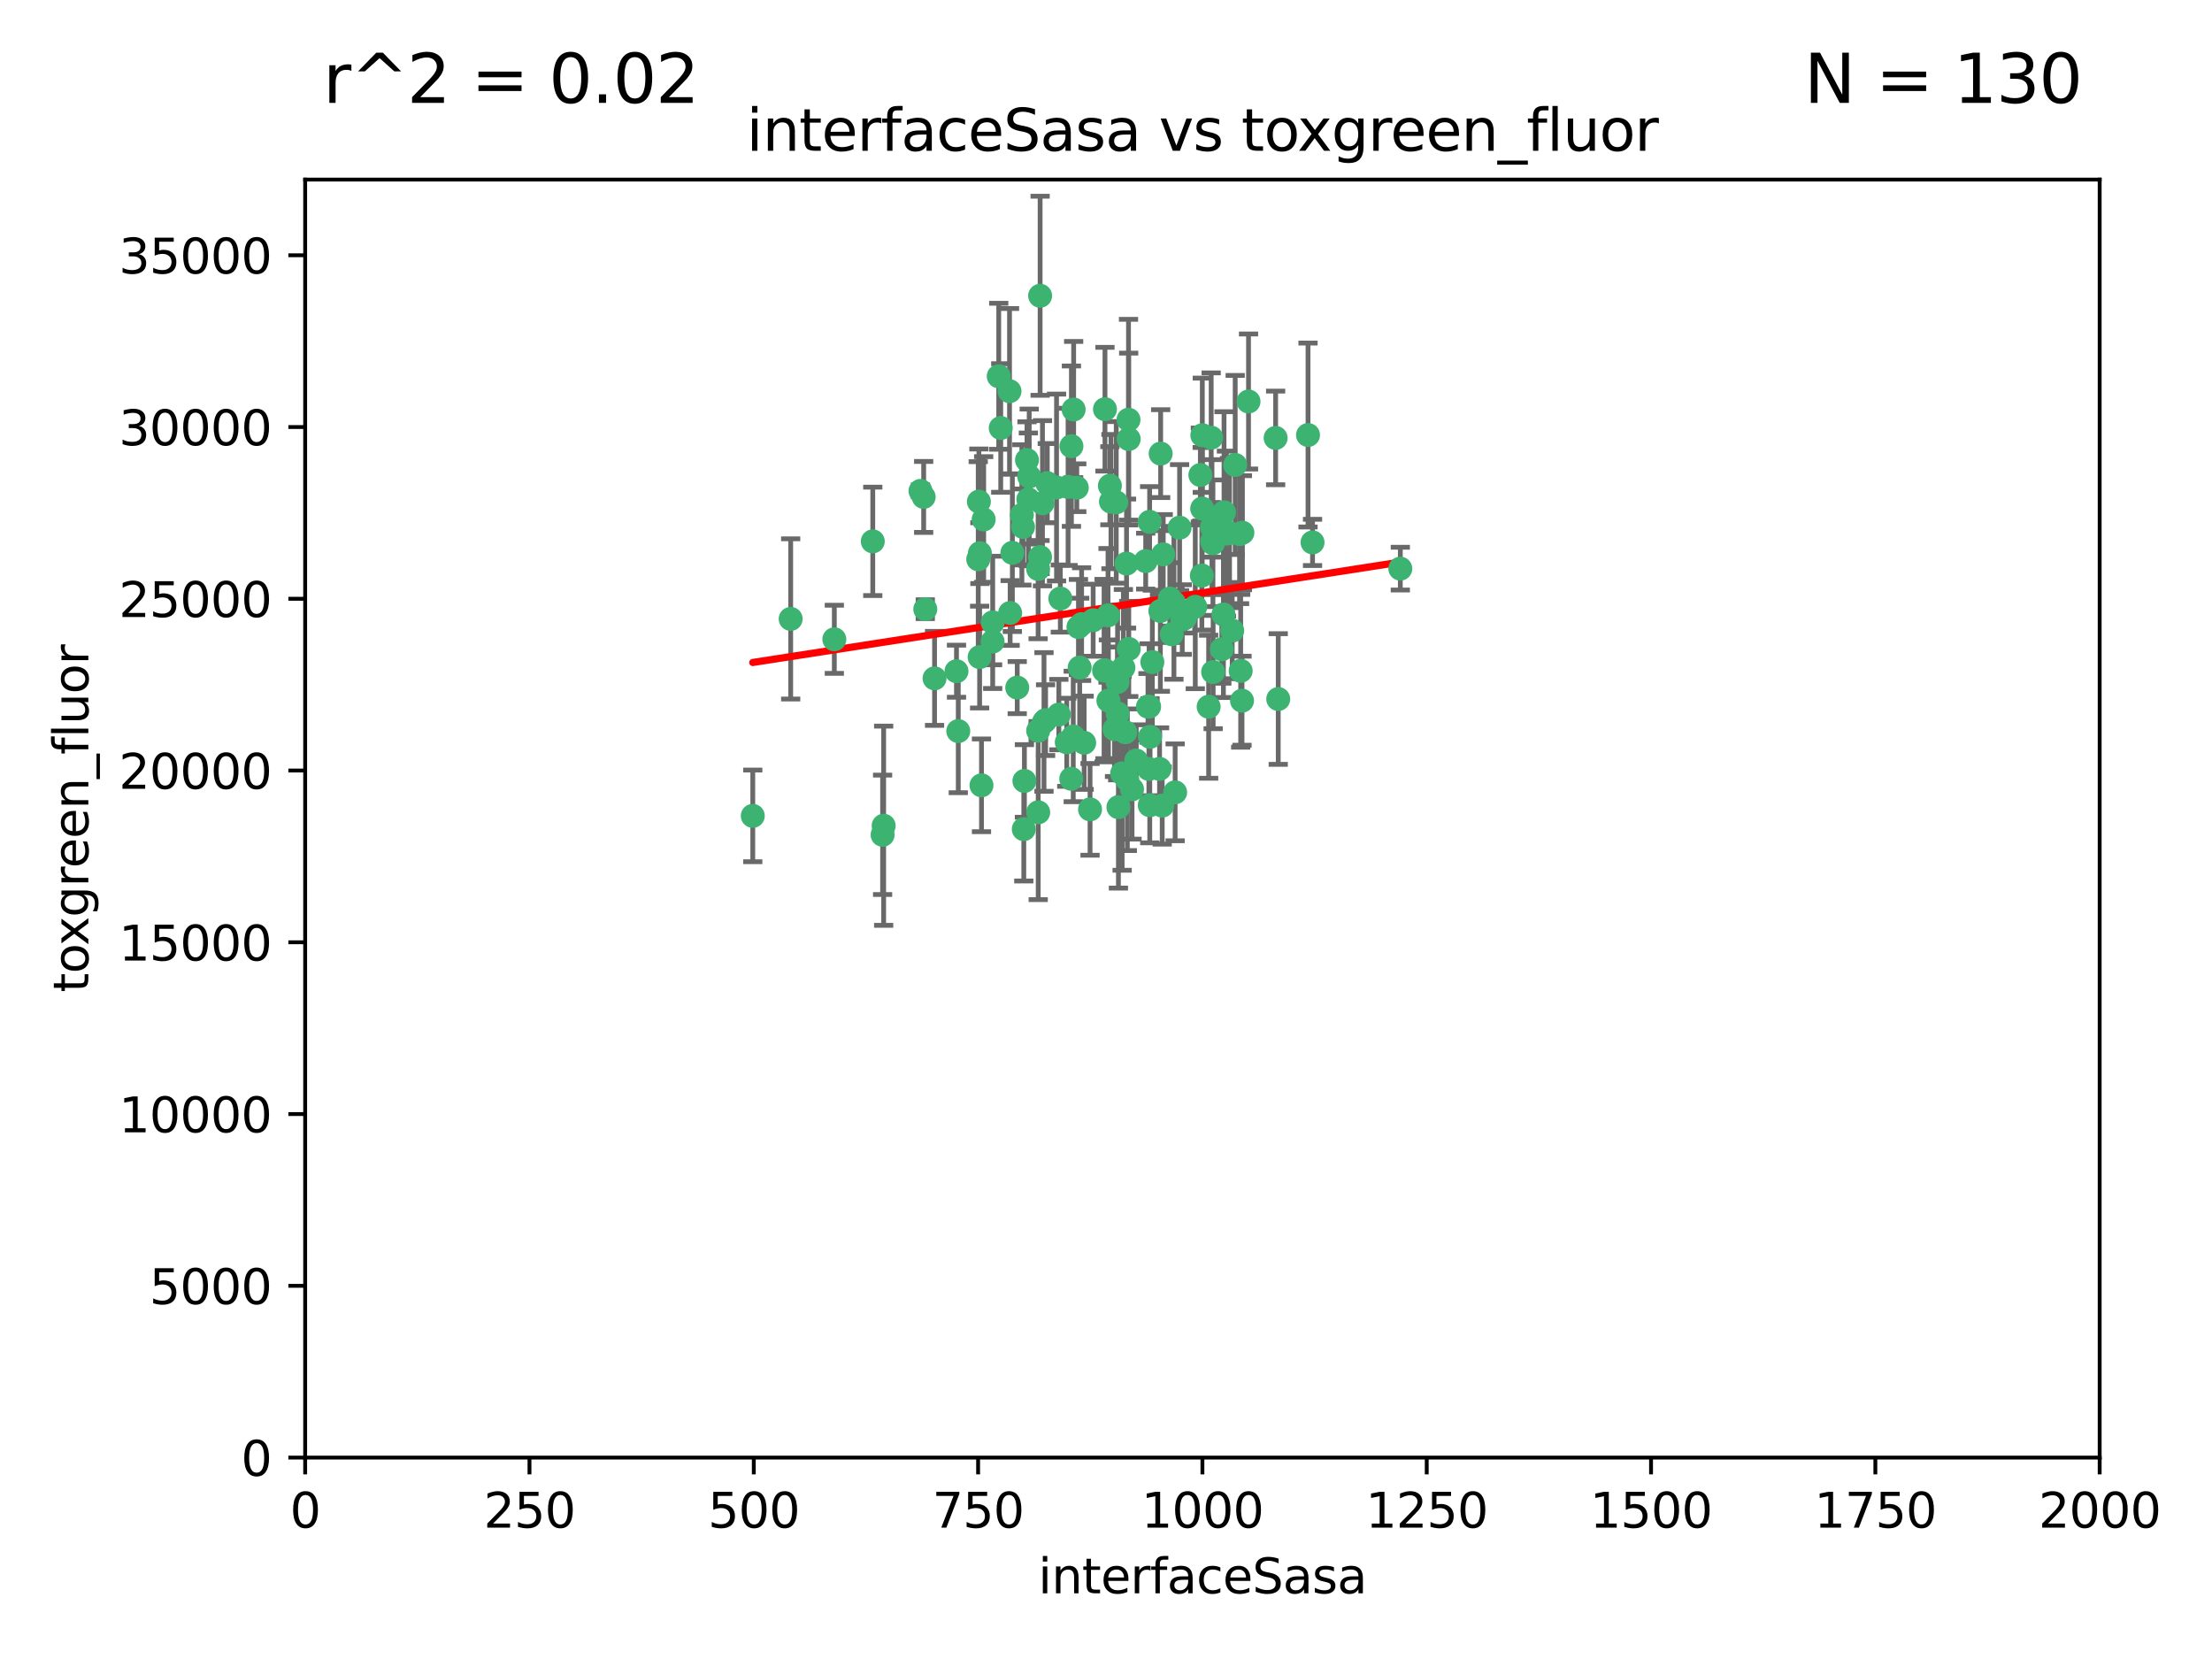 <?xml version="1.0" encoding="utf-8" standalone="no"?>
<!DOCTYPE svg PUBLIC "-//W3C//DTD SVG 1.1//EN"
  "http://www.w3.org/Graphics/SVG/1.1/DTD/svg11.dtd">
<svg xmlns:xlink="http://www.w3.org/1999/xlink" width="460.8pt" height="345.6pt" viewBox="0 0 460.8 345.6" xmlns="http://www.w3.org/2000/svg" version="1.1">
 <defs>
  <style type="text/css">*{stroke-linejoin: round; stroke-linecap: butt}</style>
 </defs>
 <g id="figure_1">
  <g id="patch_1">
   <path d="M 0 345.6 
L 460.8 345.6 
L 460.8 0 
L 0 0 
z
" style="fill: #ffffff"/>
  </g>
  <g id="axes_1">
   <g id="patch_2">
    <path d="M 63.571 303.64 
L 437.4 303.64 
L 437.4 37.411 
L 63.571 37.411 
z
" style="fill: #ffffff"/>
   </g>
   <g id="PathCollection_1">
    <defs>
     <path id="med902e67db" d="M 0 1.118 
C 0.297 1.118 0.581 1 0.791 0.791 
C 1 0.581 1.118 0.297 1.118 0 
C 1.118 -0.297 1 -0.581 0.791 -0.791 
C 0.581 -1 0.297 -1.118 0 -1.118 
C -0.297 -1.118 -0.581 -1 -0.791 -0.791 
C -1 -0.581 -1.118 -0.297 -1.118 0 
C -1.118 0.297 -1 0.581 -0.791 0.791 
C -0.581 1 -0.297 1.118 0 1.118 
z
" style="stroke: #3cb371"/>
    </defs>
    <g clip-path="url(#p09158e25cb)">
     <use xlink:href="#med902e67db" x="243.693" y="124.69" style="fill: #3cb371; stroke: #3cb371"/>
     <use xlink:href="#med902e67db" x="272.484" y="90.623" style="fill: #3cb371; stroke: #3cb371"/>
     <use xlink:href="#med902e67db" x="242.323" y="115.479" style="fill: #3cb371; stroke: #3cb371"/>
     <use xlink:href="#med902e67db" x="248.998" y="126.406" style="fill: #3cb371; stroke: #3cb371"/>
     <use xlink:href="#med902e67db" x="231.435" y="104.496" style="fill: #3cb371; stroke: #3cb371"/>
     <use xlink:href="#med902e67db" x="239.489" y="108.716" style="fill: #3cb371; stroke: #3cb371"/>
     <use xlink:href="#med902e67db" x="234.418" y="152.536" style="fill: #3cb371; stroke: #3cb371"/>
     <use xlink:href="#med902e67db" x="250.437" y="105.937" style="fill: #3cb371; stroke: #3cb371"/>
     <use xlink:href="#med902e67db" x="266.28" y="145.62" style="fill: #3cb371; stroke: #3cb371"/>
     <use xlink:href="#med902e67db" x="257.315" y="96.857" style="fill: #3cb371; stroke: #3cb371"/>
     <use xlink:href="#med902e67db" x="218.168" y="100.649" style="fill: #3cb371; stroke: #3cb371"/>
     <use xlink:href="#med902e67db" x="265.738" y="91.227" style="fill: #3cb371; stroke: #3cb371"/>
     <use xlink:href="#med902e67db" x="254.987" y="106.718" style="fill: #3cb371; stroke: #3cb371"/>
     <use xlink:href="#med902e67db" x="273.426" y="112.994" style="fill: #3cb371; stroke: #3cb371"/>
     <use xlink:href="#med902e67db" x="220.886" y="124.689" style="fill: #3cb371; stroke: #3cb371"/>
     <use xlink:href="#med902e67db" x="214.404" y="99.267" style="fill: #3cb371; stroke: #3cb371"/>
     <use xlink:href="#med902e67db" x="212.875" y="107.264" style="fill: #3cb371; stroke: #3cb371"/>
     <use xlink:href="#med902e67db" x="250.058" y="98.951" style="fill: #3cb371; stroke: #3cb371"/>
     <use xlink:href="#med902e67db" x="241.787" y="94.5" style="fill: #3cb371; stroke: #3cb371"/>
     <use xlink:href="#med902e67db" x="252.721" y="139.999" style="fill: #3cb371; stroke: #3cb371"/>
     <use xlink:href="#med902e67db" x="252.312" y="91.178" style="fill: #3cb371; stroke: #3cb371"/>
     <use xlink:href="#med902e67db" x="258.229" y="111.261" style="fill: #3cb371; stroke: #3cb371"/>
     <use xlink:href="#med902e67db" x="223.66" y="85.309" style="fill: #3cb371; stroke: #3cb371"/>
     <use xlink:href="#med902e67db" x="232.987" y="168.143" style="fill: #3cb371; stroke: #3cb371"/>
     <use xlink:href="#med902e67db" x="241.557" y="160.173" style="fill: #3cb371; stroke: #3cb371"/>
     <use xlink:href="#med902e67db" x="230.194" y="139.64" style="fill: #3cb371; stroke: #3cb371"/>
     <use xlink:href="#med902e67db" x="251.785" y="147.225" style="fill: #3cb371; stroke: #3cb371"/>
     <use xlink:href="#med902e67db" x="234.68" y="117.402" style="fill: #3cb371; stroke: #3cb371"/>
     <use xlink:href="#med902e67db" x="246.284" y="129.063" style="fill: #3cb371; stroke: #3cb371"/>
     <use xlink:href="#med902e67db" x="255.489" y="111.157" style="fill: #3cb371; stroke: #3cb371"/>
     <use xlink:href="#med902e67db" x="252.676" y="113.172" style="fill: #3cb371; stroke: #3cb371"/>
     <use xlink:href="#med902e67db" x="256.689" y="131.368" style="fill: #3cb371; stroke: #3cb371"/>
     <use xlink:href="#med902e67db" x="254.858" y="128.013" style="fill: #3cb371; stroke: #3cb371"/>
     <use xlink:href="#med902e67db" x="244.553" y="125.579" style="fill: #3cb371; stroke: #3cb371"/>
     <use xlink:href="#med902e67db" x="250.368" y="119.895" style="fill: #3cb371; stroke: #3cb371"/>
     <use xlink:href="#med902e67db" x="230.187" y="85.244" style="fill: #3cb371; stroke: #3cb371"/>
     <use xlink:href="#med902e67db" x="240.054" y="137.927" style="fill: #3cb371; stroke: #3cb371"/>
     <use xlink:href="#med902e67db" x="235.088" y="87.434" style="fill: #3cb371; stroke: #3cb371"/>
     <use xlink:href="#med902e67db" x="246.854" y="128.738" style="fill: #3cb371; stroke: #3cb371"/>
     <use xlink:href="#med902e67db" x="258.816" y="110.968" style="fill: #3cb371; stroke: #3cb371"/>
     <use xlink:href="#med902e67db" x="239.385" y="147.201" style="fill: #3cb371; stroke: #3cb371"/>
     <use xlink:href="#med902e67db" x="223.198" y="92.949" style="fill: #3cb371; stroke: #3cb371"/>
     <use xlink:href="#med902e67db" x="258.734" y="145.968" style="fill: #3cb371; stroke: #3cb371"/>
     <use xlink:href="#med902e67db" x="256.134" y="111.045" style="fill: #3cb371; stroke: #3cb371"/>
     <use xlink:href="#med902e67db" x="233.762" y="161.102" style="fill: #3cb371; stroke: #3cb371"/>
     <use xlink:href="#med902e67db" x="232.534" y="104.651" style="fill: #3cb371; stroke: #3cb371"/>
     <use xlink:href="#med902e67db" x="235.142" y="135.185" style="fill: #3cb371; stroke: #3cb371"/>
     <use xlink:href="#med902e67db" x="208.054" y="78.386" style="fill: #3cb371; stroke: #3cb371"/>
     <use xlink:href="#med902e67db" x="234.02" y="139.091" style="fill: #3cb371; stroke: #3cb371"/>
     <use xlink:href="#med902e67db" x="220.097" y="101.557" style="fill: #3cb371; stroke: #3cb371"/>
     <use xlink:href="#med902e67db" x="223.161" y="162.238" style="fill: #3cb371; stroke: #3cb371"/>
     <use xlink:href="#med902e67db" x="241.725" y="127.273" style="fill: #3cb371; stroke: #3cb371"/>
     <use xlink:href="#med902e67db" x="225.848" y="154.731" style="fill: #3cb371; stroke: #3cb371"/>
     <use xlink:href="#med902e67db" x="238.669" y="116.895" style="fill: #3cb371; stroke: #3cb371"/>
     <use xlink:href="#med902e67db" x="252.51" y="112.711" style="fill: #3cb371; stroke: #3cb371"/>
     <use xlink:href="#med902e67db" x="227.725" y="129.202" style="fill: #3cb371; stroke: #3cb371"/>
     <use xlink:href="#med902e67db" x="235.125" y="91.456" style="fill: #3cb371; stroke: #3cb371"/>
     <use xlink:href="#med902e67db" x="206.772" y="133.651" style="fill: #3cb371; stroke: #3cb371"/>
     <use xlink:href="#med902e67db" x="210.43" y="127.696" style="fill: #3cb371; stroke: #3cb371"/>
     <use xlink:href="#med902e67db" x="217.166" y="104.837" style="fill: #3cb371; stroke: #3cb371"/>
     <use xlink:href="#med902e67db" x="244.091" y="132.126" style="fill: #3cb371; stroke: #3cb371"/>
     <use xlink:href="#med902e67db" x="211.908" y="143.24" style="fill: #3cb371; stroke: #3cb371"/>
     <use xlink:href="#med902e67db" x="231.211" y="101.187" style="fill: #3cb371; stroke: #3cb371"/>
     <use xlink:href="#med902e67db" x="214.228" y="104.027" style="fill: #3cb371; stroke: #3cb371"/>
     <use xlink:href="#med902e67db" x="213.404" y="162.684" style="fill: #3cb371; stroke: #3cb371"/>
     <use xlink:href="#med902e67db" x="204.131" y="115.229" style="fill: #3cb371; stroke: #3cb371"/>
     <use xlink:href="#med902e67db" x="245.731" y="109.922" style="fill: #3cb371; stroke: #3cb371"/>
     <use xlink:href="#med902e67db" x="216.677" y="61.614" style="fill: #3cb371; stroke: #3cb371"/>
     <use xlink:href="#med902e67db" x="216.658" y="116.044" style="fill: #3cb371; stroke: #3cb371"/>
     <use xlink:href="#med902e67db" x="204.916" y="108.215" style="fill: #3cb371; stroke: #3cb371"/>
     <use xlink:href="#med902e67db" x="192.417" y="103.52" style="fill: #3cb371; stroke: #3cb371"/>
     <use xlink:href="#med902e67db" x="213.275" y="172.728" style="fill: #3cb371; stroke: #3cb371"/>
     <use xlink:href="#med902e67db" x="258.456" y="139.744" style="fill: #3cb371; stroke: #3cb371"/>
     <use xlink:href="#med902e67db" x="216.269" y="152.22" style="fill: #3cb371; stroke: #3cb371"/>
     <use xlink:href="#med902e67db" x="222.501" y="101.422" style="fill: #3cb371; stroke: #3cb371"/>
     <use xlink:href="#med902e67db" x="206.796" y="129.65" style="fill: #3cb371; stroke: #3cb371"/>
     <use xlink:href="#med902e67db" x="291.711" y="118.457" style="fill: #3cb371; stroke: #3cb371"/>
     <use xlink:href="#med902e67db" x="224.916" y="139.063" style="fill: #3cb371; stroke: #3cb371"/>
     <use xlink:href="#med902e67db" x="260.091" y="83.639" style="fill: #3cb371; stroke: #3cb371"/>
     <use xlink:href="#med902e67db" x="250.465" y="90.667" style="fill: #3cb371; stroke: #3cb371"/>
     <use xlink:href="#med902e67db" x="199.256" y="139.824" style="fill: #3cb371; stroke: #3cb371"/>
     <use xlink:href="#med902e67db" x="204.462" y="163.599" style="fill: #3cb371; stroke: #3cb371"/>
     <use xlink:href="#med902e67db" x="191.759" y="102.269" style="fill: #3cb371; stroke: #3cb371"/>
     <use xlink:href="#med902e67db" x="216.26" y="118.525" style="fill: #3cb371; stroke: #3cb371"/>
     <use xlink:href="#med902e67db" x="220.577" y="148.859" style="fill: #3cb371; stroke: #3cb371"/>
     <use xlink:href="#med902e67db" x="242.11" y="167.821" style="fill: #3cb371; stroke: #3cb371"/>
     <use xlink:href="#med902e67db" x="223.577" y="153.416" style="fill: #3cb371; stroke: #3cb371"/>
     <use xlink:href="#med902e67db" x="254.529" y="135.25" style="fill: #3cb371; stroke: #3cb371"/>
     <use xlink:href="#med902e67db" x="208.473" y="89.16" style="fill: #3cb371; stroke: #3cb371"/>
     <use xlink:href="#med902e67db" x="192.753" y="126.902" style="fill: #3cb371; stroke: #3cb371"/>
     <use xlink:href="#med902e67db" x="222.228" y="154.63" style="fill: #3cb371; stroke: #3cb371"/>
     <use xlink:href="#med902e67db" x="203.92" y="104.494" style="fill: #3cb371; stroke: #3cb371"/>
     <use xlink:href="#med902e67db" x="230.822" y="128.187" style="fill: #3cb371; stroke: #3cb371"/>
     <use xlink:href="#med902e67db" x="181.815" y="112.776" style="fill: #3cb371; stroke: #3cb371"/>
     <use xlink:href="#med902e67db" x="239.332" y="160.187" style="fill: #3cb371; stroke: #3cb371"/>
     <use xlink:href="#med902e67db" x="204.073" y="136.883" style="fill: #3cb371; stroke: #3cb371"/>
     <use xlink:href="#med902e67db" x="210.301" y="81.492" style="fill: #3cb371; stroke: #3cb371"/>
     <use xlink:href="#med902e67db" x="239.579" y="153.497" style="fill: #3cb371; stroke: #3cb371"/>
     <use xlink:href="#med902e67db" x="236.699" y="158.432" style="fill: #3cb371; stroke: #3cb371"/>
     <use xlink:href="#med902e67db" x="230.901" y="145.94" style="fill: #3cb371; stroke: #3cb371"/>
     <use xlink:href="#med902e67db" x="232.833" y="148.624" style="fill: #3cb371; stroke: #3cb371"/>
     <use xlink:href="#med902e67db" x="252.476" y="109.813" style="fill: #3cb371; stroke: #3cb371"/>
     <use xlink:href="#med902e67db" x="224.662" y="130.623" style="fill: #3cb371; stroke: #3cb371"/>
     <use xlink:href="#med902e67db" x="239.146" y="147.201" style="fill: #3cb371; stroke: #3cb371"/>
     <use xlink:href="#med902e67db" x="203.785" y="116.515" style="fill: #3cb371; stroke: #3cb371"/>
     <use xlink:href="#med902e67db" x="244.803" y="165.057" style="fill: #3cb371; stroke: #3cb371"/>
     <use xlink:href="#med902e67db" x="213.94" y="95.836" style="fill: #3cb371; stroke: #3cb371"/>
     <use xlink:href="#med902e67db" x="194.686" y="141.314" style="fill: #3cb371; stroke: #3cb371"/>
     <use xlink:href="#med902e67db" x="217.482" y="150.398" style="fill: #3cb371; stroke: #3cb371"/>
     <use xlink:href="#med902e67db" x="216.278" y="169.223" style="fill: #3cb371; stroke: #3cb371"/>
     <use xlink:href="#med902e67db" x="183.864" y="173.905" style="fill: #3cb371; stroke: #3cb371"/>
     <use xlink:href="#med902e67db" x="213.11" y="109.772" style="fill: #3cb371; stroke: #3cb371"/>
     <use xlink:href="#med902e67db" x="225.318" y="130.016" style="fill: #3cb371; stroke: #3cb371"/>
     <use xlink:href="#med902e67db" x="199.626" y="152.299" style="fill: #3cb371; stroke: #3cb371"/>
     <use xlink:href="#med902e67db" x="235.826" y="164.427" style="fill: #3cb371; stroke: #3cb371"/>
     <use xlink:href="#med902e67db" x="232.811" y="142.074" style="fill: #3cb371; stroke: #3cb371"/>
     <use xlink:href="#med902e67db" x="224.314" y="101.603" style="fill: #3cb371; stroke: #3cb371"/>
     <use xlink:href="#med902e67db" x="239.516" y="167.742" style="fill: #3cb371; stroke: #3cb371"/>
     <use xlink:href="#med902e67db" x="229.998" y="139.694" style="fill: #3cb371; stroke: #3cb371"/>
     <use xlink:href="#med902e67db" x="164.714" y="128.93" style="fill: #3cb371; stroke: #3cb371"/>
     <use xlink:href="#med902e67db" x="227.078" y="168.609" style="fill: #3cb371; stroke: #3cb371"/>
     <use xlink:href="#med902e67db" x="217.815" y="150.018" style="fill: #3cb371; stroke: #3cb371"/>
     <use xlink:href="#med902e67db" x="234.846" y="162.431" style="fill: #3cb371; stroke: #3cb371"/>
     <use xlink:href="#med902e67db" x="210.895" y="115.163" style="fill: #3cb371; stroke: #3cb371"/>
     <use xlink:href="#med902e67db" x="184.082" y="172.013" style="fill: #3cb371; stroke: #3cb371"/>
     <use xlink:href="#med902e67db" x="232.174" y="151.897" style="fill: #3cb371; stroke: #3cb371"/>
     <use xlink:href="#med902e67db" x="156.817" y="169.96" style="fill: #3cb371; stroke: #3cb371"/>
     <use xlink:href="#med902e67db" x="173.806" y="133.177" style="fill: #3cb371; stroke: #3cb371"/>
    </g>
   </g>
   <g id="matplotlib.axis_1">
    <g id="xtick_1">
     <g id="line2d_1">
      <defs>
       <path id="m2f94433ebd" d="M 0 0 
L 0 3.5 
" style="stroke: #000000; stroke-width: 0.8"/>
      </defs>
      <g>
       <use xlink:href="#m2f94433ebd" x="63.571" y="303.64" style="stroke: #000000; stroke-width: 0.8"/>
      </g>
     </g>
     <g id="text_1">
      <!-- 0 -->
      <g transform="translate(60.39 318.238)scale(0.1 -0.1)">
       <defs>
        <path id="DejaVuSans-30" d="M 2034 4250 
Q 1547 4250 1301 3770 
Q 1056 3291 1056 2328 
Q 1056 1369 1301 889 
Q 1547 409 2034 409 
Q 2525 409 2770 889 
Q 3016 1369 3016 2328 
Q 3016 3291 2770 3770 
Q 2525 4250 2034 4250 
z
M 2034 4750 
Q 2819 4750 3233 4129 
Q 3647 3509 3647 2328 
Q 3647 1150 3233 529 
Q 2819 -91 2034 -91 
Q 1250 -91 836 529 
Q 422 1150 422 2328 
Q 422 3509 836 4129 
Q 1250 4750 2034 4750 
z
" transform="scale(0.016)"/>
       </defs>
       <use xlink:href="#DejaVuSans-30"/>
      </g>
     </g>
    </g>
    <g id="xtick_2">
     <g id="line2d_2">
      <g>
       <use xlink:href="#m2f94433ebd" x="110.3" y="303.64" style="stroke: #000000; stroke-width: 0.8"/>
      </g>
     </g>
     <g id="text_2">
      <!-- 250 -->
      <g transform="translate(100.756 318.238)scale(0.1 -0.1)">
       <defs>
        <path id="DejaVuSans-32" d="M 1228 531 
L 3431 531 
L 3431 0 
L 469 0 
L 469 531 
Q 828 903 1448 1529 
Q 2069 2156 2228 2338 
Q 2531 2678 2651 2914 
Q 2772 3150 2772 3378 
Q 2772 3750 2511 3984 
Q 2250 4219 1831 4219 
Q 1534 4219 1204 4116 
Q 875 4013 500 3803 
L 500 4441 
Q 881 4594 1212 4672 
Q 1544 4750 1819 4750 
Q 2544 4750 2975 4387 
Q 3406 4025 3406 3419 
Q 3406 3131 3298 2873 
Q 3191 2616 2906 2266 
Q 2828 2175 2409 1742 
Q 1991 1309 1228 531 
z
" transform="scale(0.016)"/>
        <path id="DejaVuSans-35" d="M 691 4666 
L 3169 4666 
L 3169 4134 
L 1269 4134 
L 1269 2991 
Q 1406 3038 1543 3061 
Q 1681 3084 1819 3084 
Q 2600 3084 3056 2656 
Q 3513 2228 3513 1497 
Q 3513 744 3044 326 
Q 2575 -91 1722 -91 
Q 1428 -91 1123 -41 
Q 819 9 494 109 
L 494 744 
Q 775 591 1075 516 
Q 1375 441 1709 441 
Q 2250 441 2565 725 
Q 2881 1009 2881 1497 
Q 2881 1984 2565 2268 
Q 2250 2553 1709 2553 
Q 1456 2553 1204 2497 
Q 953 2441 691 2322 
L 691 4666 
z
" transform="scale(0.016)"/>
       </defs>
       <use xlink:href="#DejaVuSans-32"/>
       <use xlink:href="#DejaVuSans-35" x="63.623"/>
       <use xlink:href="#DejaVuSans-30" x="127.246"/>
      </g>
     </g>
    </g>
    <g id="xtick_3">
     <g id="line2d_3">
      <g>
       <use xlink:href="#m2f94433ebd" x="157.028" y="303.64" style="stroke: #000000; stroke-width: 0.8"/>
      </g>
     </g>
     <g id="text_3">
      <!-- 500 -->
      <g transform="translate(147.485 318.238)scale(0.1 -0.1)">
       <use xlink:href="#DejaVuSans-35"/>
       <use xlink:href="#DejaVuSans-30" x="63.623"/>
       <use xlink:href="#DejaVuSans-30" x="127.246"/>
      </g>
     </g>
    </g>
    <g id="xtick_4">
     <g id="line2d_4">
      <g>
       <use xlink:href="#m2f94433ebd" x="203.757" y="303.64" style="stroke: #000000; stroke-width: 0.8"/>
      </g>
     </g>
     <g id="text_4">
      <!-- 750 -->
      <g transform="translate(194.213 318.238)scale(0.1 -0.1)">
       <defs>
        <path id="DejaVuSans-37" d="M 525 4666 
L 3525 4666 
L 3525 4397 
L 1831 0 
L 1172 0 
L 2766 4134 
L 525 4134 
L 525 4666 
z
" transform="scale(0.016)"/>
       </defs>
       <use xlink:href="#DejaVuSans-37"/>
       <use xlink:href="#DejaVuSans-35" x="63.623"/>
       <use xlink:href="#DejaVuSans-30" x="127.246"/>
      </g>
     </g>
    </g>
    <g id="xtick_5">
     <g id="line2d_5">
      <g>
       <use xlink:href="#m2f94433ebd" x="250.486" y="303.64" style="stroke: #000000; stroke-width: 0.8"/>
      </g>
     </g>
     <g id="text_5">
      <!-- 1000 -->
      <g transform="translate(237.761 318.238)scale(0.1 -0.1)">
       <defs>
        <path id="DejaVuSans-31" d="M 794 531 
L 1825 531 
L 1825 4091 
L 703 3866 
L 703 4441 
L 1819 4666 
L 2450 4666 
L 2450 531 
L 3481 531 
L 3481 0 
L 794 0 
L 794 531 
z
" transform="scale(0.016)"/>
       </defs>
       <use xlink:href="#DejaVuSans-31"/>
       <use xlink:href="#DejaVuSans-30" x="63.623"/>
       <use xlink:href="#DejaVuSans-30" x="127.246"/>
       <use xlink:href="#DejaVuSans-30" x="190.869"/>
      </g>
     </g>
    </g>
    <g id="xtick_6">
     <g id="line2d_6">
      <g>
       <use xlink:href="#m2f94433ebd" x="297.214" y="303.64" style="stroke: #000000; stroke-width: 0.8"/>
      </g>
     </g>
     <g id="text_6">
      <!-- 1250 -->
      <g transform="translate(284.489 318.238)scale(0.1 -0.1)">
       <use xlink:href="#DejaVuSans-31"/>
       <use xlink:href="#DejaVuSans-32" x="63.623"/>
       <use xlink:href="#DejaVuSans-35" x="127.246"/>
       <use xlink:href="#DejaVuSans-30" x="190.869"/>
      </g>
     </g>
    </g>
    <g id="xtick_7">
     <g id="line2d_7">
      <g>
       <use xlink:href="#m2f94433ebd" x="343.943" y="303.64" style="stroke: #000000; stroke-width: 0.8"/>
      </g>
     </g>
     <g id="text_7">
      <!-- 1500 -->
      <g transform="translate(331.218 318.238)scale(0.1 -0.1)">
       <use xlink:href="#DejaVuSans-31"/>
       <use xlink:href="#DejaVuSans-35" x="63.623"/>
       <use xlink:href="#DejaVuSans-30" x="127.246"/>
       <use xlink:href="#DejaVuSans-30" x="190.869"/>
      </g>
     </g>
    </g>
    <g id="xtick_8">
     <g id="line2d_8">
      <g>
       <use xlink:href="#m2f94433ebd" x="390.671" y="303.64" style="stroke: #000000; stroke-width: 0.8"/>
      </g>
     </g>
     <g id="text_8">
      <!-- 1750 -->
      <g transform="translate(377.946 318.238)scale(0.1 -0.1)">
       <use xlink:href="#DejaVuSans-31"/>
       <use xlink:href="#DejaVuSans-37" x="63.623"/>
       <use xlink:href="#DejaVuSans-35" x="127.246"/>
       <use xlink:href="#DejaVuSans-30" x="190.869"/>
      </g>
     </g>
    </g>
    <g id="xtick_9">
     <g id="line2d_9">
      <g>
       <use xlink:href="#m2f94433ebd" x="437.4" y="303.64" style="stroke: #000000; stroke-width: 0.8"/>
      </g>
     </g>
     <g id="text_9">
      <!-- 2000 -->
      <g transform="translate(424.675 318.238)scale(0.1 -0.1)">
       <use xlink:href="#DejaVuSans-32"/>
       <use xlink:href="#DejaVuSans-30" x="63.623"/>
       <use xlink:href="#DejaVuSans-30" x="127.246"/>
       <use xlink:href="#DejaVuSans-30" x="190.869"/>
      </g>
     </g>
    </g>
    <g id="text_10">
     <!-- interfaceSasa -->
     <g transform="translate(216.279 331.917)scale(0.1 -0.1)">
      <defs>
       <path id="DejaVuSans-69" d="M 603 3500 
L 1178 3500 
L 1178 0 
L 603 0 
L 603 3500 
z
M 603 4863 
L 1178 4863 
L 1178 4134 
L 603 4134 
L 603 4863 
z
" transform="scale(0.016)"/>
       <path id="DejaVuSans-6e" d="M 3513 2113 
L 3513 0 
L 2938 0 
L 2938 2094 
Q 2938 2591 2744 2837 
Q 2550 3084 2163 3084 
Q 1697 3084 1428 2787 
Q 1159 2491 1159 1978 
L 1159 0 
L 581 0 
L 581 3500 
L 1159 3500 
L 1159 2956 
Q 1366 3272 1645 3428 
Q 1925 3584 2291 3584 
Q 2894 3584 3203 3211 
Q 3513 2838 3513 2113 
z
" transform="scale(0.016)"/>
       <path id="DejaVuSans-74" d="M 1172 4494 
L 1172 3500 
L 2356 3500 
L 2356 3053 
L 1172 3053 
L 1172 1153 
Q 1172 725 1289 603 
Q 1406 481 1766 481 
L 2356 481 
L 2356 0 
L 1766 0 
Q 1100 0 847 248 
Q 594 497 594 1153 
L 594 3053 
L 172 3053 
L 172 3500 
L 594 3500 
L 594 4494 
L 1172 4494 
z
" transform="scale(0.016)"/>
       <path id="DejaVuSans-65" d="M 3597 1894 
L 3597 1613 
L 953 1613 
Q 991 1019 1311 708 
Q 1631 397 2203 397 
Q 2534 397 2845 478 
Q 3156 559 3463 722 
L 3463 178 
Q 3153 47 2828 -22 
Q 2503 -91 2169 -91 
Q 1331 -91 842 396 
Q 353 884 353 1716 
Q 353 2575 817 3079 
Q 1281 3584 2069 3584 
Q 2775 3584 3186 3129 
Q 3597 2675 3597 1894 
z
M 3022 2063 
Q 3016 2534 2758 2815 
Q 2500 3097 2075 3097 
Q 1594 3097 1305 2825 
Q 1016 2553 972 2059 
L 3022 2063 
z
" transform="scale(0.016)"/>
       <path id="DejaVuSans-72" d="M 2631 2963 
Q 2534 3019 2420 3045 
Q 2306 3072 2169 3072 
Q 1681 3072 1420 2755 
Q 1159 2438 1159 1844 
L 1159 0 
L 581 0 
L 581 3500 
L 1159 3500 
L 1159 2956 
Q 1341 3275 1631 3429 
Q 1922 3584 2338 3584 
Q 2397 3584 2469 3576 
Q 2541 3569 2628 3553 
L 2631 2963 
z
" transform="scale(0.016)"/>
       <path id="DejaVuSans-66" d="M 2375 4863 
L 2375 4384 
L 1825 4384 
Q 1516 4384 1395 4259 
Q 1275 4134 1275 3809 
L 1275 3500 
L 2222 3500 
L 2222 3053 
L 1275 3053 
L 1275 0 
L 697 0 
L 697 3053 
L 147 3053 
L 147 3500 
L 697 3500 
L 697 3744 
Q 697 4328 969 4595 
Q 1241 4863 1831 4863 
L 2375 4863 
z
" transform="scale(0.016)"/>
       <path id="DejaVuSans-61" d="M 2194 1759 
Q 1497 1759 1228 1600 
Q 959 1441 959 1056 
Q 959 750 1161 570 
Q 1363 391 1709 391 
Q 2188 391 2477 730 
Q 2766 1069 2766 1631 
L 2766 1759 
L 2194 1759 
z
M 3341 1997 
L 3341 0 
L 2766 0 
L 2766 531 
Q 2569 213 2275 61 
Q 1981 -91 1556 -91 
Q 1019 -91 701 211 
Q 384 513 384 1019 
Q 384 1609 779 1909 
Q 1175 2209 1959 2209 
L 2766 2209 
L 2766 2266 
Q 2766 2663 2505 2880 
Q 2244 3097 1772 3097 
Q 1472 3097 1187 3025 
Q 903 2953 641 2809 
L 641 3341 
Q 956 3463 1253 3523 
Q 1550 3584 1831 3584 
Q 2591 3584 2966 3190 
Q 3341 2797 3341 1997 
z
" transform="scale(0.016)"/>
       <path id="DejaVuSans-63" d="M 3122 3366 
L 3122 2828 
Q 2878 2963 2633 3030 
Q 2388 3097 2138 3097 
Q 1578 3097 1268 2742 
Q 959 2388 959 1747 
Q 959 1106 1268 751 
Q 1578 397 2138 397 
Q 2388 397 2633 464 
Q 2878 531 3122 666 
L 3122 134 
Q 2881 22 2623 -34 
Q 2366 -91 2075 -91 
Q 1284 -91 818 406 
Q 353 903 353 1747 
Q 353 2603 823 3093 
Q 1294 3584 2113 3584 
Q 2378 3584 2631 3529 
Q 2884 3475 3122 3366 
z
" transform="scale(0.016)"/>
       <path id="DejaVuSans-53" d="M 3425 4513 
L 3425 3897 
Q 3066 4069 2747 4153 
Q 2428 4238 2131 4238 
Q 1616 4238 1336 4038 
Q 1056 3838 1056 3469 
Q 1056 3159 1242 3001 
Q 1428 2844 1947 2747 
L 2328 2669 
Q 3034 2534 3370 2195 
Q 3706 1856 3706 1288 
Q 3706 609 3251 259 
Q 2797 -91 1919 -91 
Q 1588 -91 1214 -16 
Q 841 59 441 206 
L 441 856 
Q 825 641 1194 531 
Q 1563 422 1919 422 
Q 2459 422 2753 634 
Q 3047 847 3047 1241 
Q 3047 1584 2836 1778 
Q 2625 1972 2144 2069 
L 1759 2144 
Q 1053 2284 737 2584 
Q 422 2884 422 3419 
Q 422 4038 858 4394 
Q 1294 4750 2059 4750 
Q 2388 4750 2728 4690 
Q 3069 4631 3425 4513 
z
" transform="scale(0.016)"/>
       <path id="DejaVuSans-73" d="M 2834 3397 
L 2834 2853 
Q 2591 2978 2328 3040 
Q 2066 3103 1784 3103 
Q 1356 3103 1142 2972 
Q 928 2841 928 2578 
Q 928 2378 1081 2264 
Q 1234 2150 1697 2047 
L 1894 2003 
Q 2506 1872 2764 1633 
Q 3022 1394 3022 966 
Q 3022 478 2636 193 
Q 2250 -91 1575 -91 
Q 1294 -91 989 -36 
Q 684 19 347 128 
L 347 722 
Q 666 556 975 473 
Q 1284 391 1588 391 
Q 1994 391 2212 530 
Q 2431 669 2431 922 
Q 2431 1156 2273 1281 
Q 2116 1406 1581 1522 
L 1381 1569 
Q 847 1681 609 1914 
Q 372 2147 372 2553 
Q 372 3047 722 3315 
Q 1072 3584 1716 3584 
Q 2034 3584 2315 3537 
Q 2597 3491 2834 3397 
z
" transform="scale(0.016)"/>
      </defs>
      <use xlink:href="#DejaVuSans-69"/>
      <use xlink:href="#DejaVuSans-6e" x="27.783"/>
      <use xlink:href="#DejaVuSans-74" x="91.162"/>
      <use xlink:href="#DejaVuSans-65" x="130.371"/>
      <use xlink:href="#DejaVuSans-72" x="191.895"/>
      <use xlink:href="#DejaVuSans-66" x="233.008"/>
      <use xlink:href="#DejaVuSans-61" x="268.213"/>
      <use xlink:href="#DejaVuSans-63" x="329.492"/>
      <use xlink:href="#DejaVuSans-65" x="384.473"/>
      <use xlink:href="#DejaVuSans-53" x="445.996"/>
      <use xlink:href="#DejaVuSans-61" x="509.473"/>
      <use xlink:href="#DejaVuSans-73" x="570.752"/>
      <use xlink:href="#DejaVuSans-61" x="622.852"/>
     </g>
    </g>
   </g>
   <g id="matplotlib.axis_2">
    <g id="ytick_1">
     <g id="line2d_10">
      <defs>
       <path id="m44bffe138f" d="M 0 0 
L -3.5 0 
" style="stroke: #000000; stroke-width: 0.8"/>
      </defs>
      <g>
       <use xlink:href="#m44bffe138f" x="63.571" y="303.64" style="stroke: #000000; stroke-width: 0.8"/>
      </g>
     </g>
     <g id="text_11">
      <!-- 0 -->
      <g transform="translate(50.209 307.439)scale(0.1 -0.1)">
       <use xlink:href="#DejaVuSans-30"/>
      </g>
     </g>
    </g>
    <g id="ytick_2">
     <g id="line2d_11">
      <g>
       <use xlink:href="#m44bffe138f" x="63.571" y="267.859" style="stroke: #000000; stroke-width: 0.8"/>
      </g>
     </g>
     <g id="text_12">
      <!-- 5000 -->
      <g transform="translate(31.121 271.658)scale(0.1 -0.1)">
       <use xlink:href="#DejaVuSans-35"/>
       <use xlink:href="#DejaVuSans-30" x="63.623"/>
       <use xlink:href="#DejaVuSans-30" x="127.246"/>
       <use xlink:href="#DejaVuSans-30" x="190.869"/>
      </g>
     </g>
    </g>
    <g id="ytick_3">
     <g id="line2d_12">
      <g>
       <use xlink:href="#m44bffe138f" x="63.571" y="232.078" style="stroke: #000000; stroke-width: 0.8"/>
      </g>
     </g>
     <g id="text_13">
      <!-- 10000 -->
      <g transform="translate(24.759 235.878)scale(0.1 -0.1)">
       <use xlink:href="#DejaVuSans-31"/>
       <use xlink:href="#DejaVuSans-30" x="63.623"/>
       <use xlink:href="#DejaVuSans-30" x="127.246"/>
       <use xlink:href="#DejaVuSans-30" x="190.869"/>
       <use xlink:href="#DejaVuSans-30" x="254.492"/>
      </g>
     </g>
    </g>
    <g id="ytick_4">
     <g id="line2d_13">
      <g>
       <use xlink:href="#m44bffe138f" x="63.571" y="196.298" style="stroke: #000000; stroke-width: 0.8"/>
      </g>
     </g>
     <g id="text_14">
      <!-- 15000 -->
      <g transform="translate(24.759 200.097)scale(0.1 -0.1)">
       <use xlink:href="#DejaVuSans-31"/>
       <use xlink:href="#DejaVuSans-35" x="63.623"/>
       <use xlink:href="#DejaVuSans-30" x="127.246"/>
       <use xlink:href="#DejaVuSans-30" x="190.869"/>
       <use xlink:href="#DejaVuSans-30" x="254.492"/>
      </g>
     </g>
    </g>
    <g id="ytick_5">
     <g id="line2d_14">
      <g>
       <use xlink:href="#m44bffe138f" x="63.571" y="160.517" style="stroke: #000000; stroke-width: 0.8"/>
      </g>
     </g>
     <g id="text_15">
      <!-- 20000 -->
      <g transform="translate(24.759 164.316)scale(0.1 -0.1)">
       <use xlink:href="#DejaVuSans-32"/>
       <use xlink:href="#DejaVuSans-30" x="63.623"/>
       <use xlink:href="#DejaVuSans-30" x="127.246"/>
       <use xlink:href="#DejaVuSans-30" x="190.869"/>
       <use xlink:href="#DejaVuSans-30" x="254.492"/>
      </g>
     </g>
    </g>
    <g id="ytick_6">
     <g id="line2d_15">
      <g>
       <use xlink:href="#m44bffe138f" x="63.571" y="124.736" style="stroke: #000000; stroke-width: 0.8"/>
      </g>
     </g>
     <g id="text_16">
      <!-- 25000 -->
      <g transform="translate(24.759 128.535)scale(0.1 -0.1)">
       <use xlink:href="#DejaVuSans-32"/>
       <use xlink:href="#DejaVuSans-35" x="63.623"/>
       <use xlink:href="#DejaVuSans-30" x="127.246"/>
       <use xlink:href="#DejaVuSans-30" x="190.869"/>
       <use xlink:href="#DejaVuSans-30" x="254.492"/>
      </g>
     </g>
    </g>
    <g id="ytick_7">
     <g id="line2d_16">
      <g>
       <use xlink:href="#m44bffe138f" x="63.571" y="88.955" style="stroke: #000000; stroke-width: 0.8"/>
      </g>
     </g>
     <g id="text_17">
      <!-- 30000 -->
      <g transform="translate(24.759 92.754)scale(0.1 -0.1)">
       <defs>
        <path id="DejaVuSans-33" d="M 2597 2516 
Q 3050 2419 3304 2112 
Q 3559 1806 3559 1356 
Q 3559 666 3084 287 
Q 2609 -91 1734 -91 
Q 1441 -91 1130 -33 
Q 819 25 488 141 
L 488 750 
Q 750 597 1062 519 
Q 1375 441 1716 441 
Q 2309 441 2620 675 
Q 2931 909 2931 1356 
Q 2931 1769 2642 2001 
Q 2353 2234 1838 2234 
L 1294 2234 
L 1294 2753 
L 1863 2753 
Q 2328 2753 2575 2939 
Q 2822 3125 2822 3475 
Q 2822 3834 2567 4026 
Q 2313 4219 1838 4219 
Q 1578 4219 1281 4162 
Q 984 4106 628 3988 
L 628 4550 
Q 988 4650 1302 4700 
Q 1616 4750 1894 4750 
Q 2613 4750 3031 4423 
Q 3450 4097 3450 3541 
Q 3450 3153 3228 2886 
Q 3006 2619 2597 2516 
z
" transform="scale(0.016)"/>
       </defs>
       <use xlink:href="#DejaVuSans-33"/>
       <use xlink:href="#DejaVuSans-30" x="63.623"/>
       <use xlink:href="#DejaVuSans-30" x="127.246"/>
       <use xlink:href="#DejaVuSans-30" x="190.869"/>
       <use xlink:href="#DejaVuSans-30" x="254.492"/>
      </g>
     </g>
    </g>
    <g id="ytick_8">
     <g id="line2d_17">
      <g>
       <use xlink:href="#m44bffe138f" x="63.571" y="53.174" style="stroke: #000000; stroke-width: 0.8"/>
      </g>
     </g>
     <g id="text_18">
      <!-- 35000 -->
      <g transform="translate(24.759 56.974)scale(0.1 -0.1)">
       <use xlink:href="#DejaVuSans-33"/>
       <use xlink:href="#DejaVuSans-35" x="63.623"/>
       <use xlink:href="#DejaVuSans-30" x="127.246"/>
       <use xlink:href="#DejaVuSans-30" x="190.869"/>
       <use xlink:href="#DejaVuSans-30" x="254.492"/>
      </g>
     </g>
    </g>
    <g id="text_19">
     <!-- toxgreen_fluor -->
     <g transform="translate(18.401 206.72)rotate(-90)scale(0.1 -0.1)">
      <defs>
       <path id="DejaVuSans-6f" d="M 1959 3097 
Q 1497 3097 1228 2736 
Q 959 2375 959 1747 
Q 959 1119 1226 758 
Q 1494 397 1959 397 
Q 2419 397 2687 759 
Q 2956 1122 2956 1747 
Q 2956 2369 2687 2733 
Q 2419 3097 1959 3097 
z
M 1959 3584 
Q 2709 3584 3137 3096 
Q 3566 2609 3566 1747 
Q 3566 888 3137 398 
Q 2709 -91 1959 -91 
Q 1206 -91 779 398 
Q 353 888 353 1747 
Q 353 2609 779 3096 
Q 1206 3584 1959 3584 
z
" transform="scale(0.016)"/>
       <path id="DejaVuSans-78" d="M 3513 3500 
L 2247 1797 
L 3578 0 
L 2900 0 
L 1881 1375 
L 863 0 
L 184 0 
L 1544 1831 
L 300 3500 
L 978 3500 
L 1906 2253 
L 2834 3500 
L 3513 3500 
z
" transform="scale(0.016)"/>
       <path id="DejaVuSans-67" d="M 2906 1791 
Q 2906 2416 2648 2759 
Q 2391 3103 1925 3103 
Q 1463 3103 1205 2759 
Q 947 2416 947 1791 
Q 947 1169 1205 825 
Q 1463 481 1925 481 
Q 2391 481 2648 825 
Q 2906 1169 2906 1791 
z
M 3481 434 
Q 3481 -459 3084 -895 
Q 2688 -1331 1869 -1331 
Q 1566 -1331 1297 -1286 
Q 1028 -1241 775 -1147 
L 775 -588 
Q 1028 -725 1275 -790 
Q 1522 -856 1778 -856 
Q 2344 -856 2625 -561 
Q 2906 -266 2906 331 
L 2906 616 
Q 2728 306 2450 153 
Q 2172 0 1784 0 
Q 1141 0 747 490 
Q 353 981 353 1791 
Q 353 2603 747 3093 
Q 1141 3584 1784 3584 
Q 2172 3584 2450 3431 
Q 2728 3278 2906 2969 
L 2906 3500 
L 3481 3500 
L 3481 434 
z
" transform="scale(0.016)"/>
       <path id="DejaVuSans-5f" d="M 3263 -1063 
L 3263 -1509 
L -63 -1509 
L -63 -1063 
L 3263 -1063 
z
" transform="scale(0.016)"/>
       <path id="DejaVuSans-6c" d="M 603 4863 
L 1178 4863 
L 1178 0 
L 603 0 
L 603 4863 
z
" transform="scale(0.016)"/>
       <path id="DejaVuSans-75" d="M 544 1381 
L 544 3500 
L 1119 3500 
L 1119 1403 
Q 1119 906 1312 657 
Q 1506 409 1894 409 
Q 2359 409 2629 706 
Q 2900 1003 2900 1516 
L 2900 3500 
L 3475 3500 
L 3475 0 
L 2900 0 
L 2900 538 
Q 2691 219 2414 64 
Q 2138 -91 1772 -91 
Q 1169 -91 856 284 
Q 544 659 544 1381 
z
M 1991 3584 
L 1991 3584 
z
" transform="scale(0.016)"/>
      </defs>
      <use xlink:href="#DejaVuSans-74"/>
      <use xlink:href="#DejaVuSans-6f" x="39.209"/>
      <use xlink:href="#DejaVuSans-78" x="97.266"/>
      <use xlink:href="#DejaVuSans-67" x="156.445"/>
      <use xlink:href="#DejaVuSans-72" x="219.922"/>
      <use xlink:href="#DejaVuSans-65" x="258.785"/>
      <use xlink:href="#DejaVuSans-65" x="320.309"/>
      <use xlink:href="#DejaVuSans-6e" x="381.832"/>
      <use xlink:href="#DejaVuSans-5f" x="445.211"/>
      <use xlink:href="#DejaVuSans-66" x="495.211"/>
      <use xlink:href="#DejaVuSans-6c" x="530.416"/>
      <use xlink:href="#DejaVuSans-75" x="558.199"/>
      <use xlink:href="#DejaVuSans-6f" x="621.578"/>
      <use xlink:href="#DejaVuSans-72" x="682.76"/>
     </g>
    </g>
   </g>
   <g id="LineCollection_1">
    <path d="M 243.693 132.143 
L 243.693 117.237 
" clip-path="url(#p09158e25cb)" style="fill: none; stroke: #696969"/>
    <path d="M 272.484 109.781 
L 272.484 71.466 
" clip-path="url(#p09158e25cb)" style="fill: none; stroke: #696969"/>
    <path d="M 242.323 123.766 
L 242.323 107.191 
" clip-path="url(#p09158e25cb)" style="fill: none; stroke: #696969"/>
    <path d="M 248.998 143.467 
L 248.998 109.345 
" clip-path="url(#p09158e25cb)" style="fill: none; stroke: #696969"/>
    <path d="M 231.435 118.477 
L 231.435 90.515 
" clip-path="url(#p09158e25cb)" style="fill: none; stroke: #696969"/>
    <path d="M 239.489 116.059 
L 239.489 101.373 
" clip-path="url(#p09158e25cb)" style="fill: none; stroke: #696969"/>
    <path d="M 234.418 166.039 
L 234.418 139.033 
" clip-path="url(#p09158e25cb)" style="fill: none; stroke: #696969"/>
    <path d="M 250.437 118.658 
L 250.437 93.215 
" clip-path="url(#p09158e25cb)" style="fill: none; stroke: #696969"/>
    <path d="M 266.28 159.229 
L 266.28 132.011 
" clip-path="url(#p09158e25cb)" style="fill: none; stroke: #696969"/>
    <path d="M 257.315 115.505 
L 257.315 78.209 
" clip-path="url(#p09158e25cb)" style="fill: none; stroke: #696969"/>
    <path d="M 218.168 108.898 
L 218.168 92.4 
" clip-path="url(#p09158e25cb)" style="fill: none; stroke: #696969"/>
    <path d="M 265.738 100.977 
L 265.738 81.478 
" clip-path="url(#p09158e25cb)" style="fill: none; stroke: #696969"/>
    <path d="M 254.987 127.664 
L 254.987 85.772 
" clip-path="url(#p09158e25cb)" style="fill: none; stroke: #696969"/>
    <path d="M 273.426 117.812 
L 273.426 108.176 
" clip-path="url(#p09158e25cb)" style="fill: none; stroke: #696969"/>
    <path d="M 220.886 131.683 
L 220.886 117.696 
" clip-path="url(#p09158e25cb)" style="fill: none; stroke: #696969"/>
    <path d="M 214.404 113.322 
L 214.404 85.213 
" clip-path="url(#p09158e25cb)" style="fill: none; stroke: #696969"/>
    <path d="M 212.875 121.88 
L 212.875 92.647 
" clip-path="url(#p09158e25cb)" style="fill: none; stroke: #696969"/>
    <path d="M 250.058 108.729 
L 250.058 89.172 
" clip-path="url(#p09158e25cb)" style="fill: none; stroke: #696969"/>
    <path d="M 241.787 103.651 
L 241.787 85.348 
" clip-path="url(#p09158e25cb)" style="fill: none; stroke: #696969"/>
    <path d="M 252.721 151.798 
L 252.721 128.2 
" clip-path="url(#p09158e25cb)" style="fill: none; stroke: #696969"/>
    <path d="M 252.312 104.675 
L 252.312 77.682 
" clip-path="url(#p09158e25cb)" style="fill: none; stroke: #696969"/>
    <path d="M 258.229 125.753 
L 258.229 96.768 
" clip-path="url(#p09158e25cb)" style="fill: none; stroke: #696969"/>
    <path d="M 223.66 99.491 
L 223.66 71.128 
" clip-path="url(#p09158e25cb)" style="fill: none; stroke: #696969"/>
    <path d="M 232.987 185.006 
L 232.987 151.281 
" clip-path="url(#p09158e25cb)" style="fill: none; stroke: #696969"/>
    <path d="M 241.557 168.723 
L 241.557 151.623 
" clip-path="url(#p09158e25cb)" style="fill: none; stroke: #696969"/>
    <path d="M 230.194 158.046 
L 230.194 121.234 
" clip-path="url(#p09158e25cb)" style="fill: none; stroke: #696969"/>
    <path d="M 251.785 162.121 
L 251.785 132.33 
" clip-path="url(#p09158e25cb)" style="fill: none; stroke: #696969"/>
    <path d="M 234.68 130.841 
L 234.68 103.963 
" clip-path="url(#p09158e25cb)" style="fill: none; stroke: #696969"/>
    <path d="M 246.284 136.31 
L 246.284 121.816 
" clip-path="url(#p09158e25cb)" style="fill: none; stroke: #696969"/>
    <path d="M 255.489 128.336 
L 255.489 93.979 
" clip-path="url(#p09158e25cb)" style="fill: none; stroke: #696969"/>
    <path d="M 252.676 126.36 
L 252.676 99.984 
" clip-path="url(#p09158e25cb)" style="fill: none; stroke: #696969"/>
    <path d="M 256.689 141.39 
L 256.689 121.347 
" clip-path="url(#p09158e25cb)" style="fill: none; stroke: #696969"/>
    <path d="M 254.858 145.305 
L 254.858 110.721 
" clip-path="url(#p09158e25cb)" style="fill: none; stroke: #696969"/>
    <path d="M 244.553 141.497 
L 244.553 109.662 
" clip-path="url(#p09158e25cb)" style="fill: none; stroke: #696969"/>
    <path d="M 250.368 131.252 
L 250.368 108.538 
" clip-path="url(#p09158e25cb)" style="fill: none; stroke: #696969"/>
    <path d="M 230.187 98.132 
L 230.187 72.355 
" clip-path="url(#p09158e25cb)" style="fill: none; stroke: #696969"/>
    <path d="M 240.054 152.903 
L 240.054 122.95 
" clip-path="url(#p09158e25cb)" style="fill: none; stroke: #696969"/>
    <path d="M 235.088 108.351 
L 235.088 66.517 
" clip-path="url(#p09158e25cb)" style="fill: none; stroke: #696969"/>
    <path d="M 246.854 131.869 
L 246.854 125.606 
" clip-path="url(#p09158e25cb)" style="fill: none; stroke: #696969"/>
    <path d="M 258.816 122.844 
L 258.816 99.093 
" clip-path="url(#p09158e25cb)" style="fill: none; stroke: #696969"/>
    <path d="M 239.385 160.298 
L 239.385 134.104 
" clip-path="url(#p09158e25cb)" style="fill: none; stroke: #696969"/>
    <path d="M 223.198 109.655 
L 223.198 76.242 
" clip-path="url(#p09158e25cb)" style="fill: none; stroke: #696969"/>
    <path d="M 258.734 155.24 
L 258.734 136.696 
" clip-path="url(#p09158e25cb)" style="fill: none; stroke: #696969"/>
    <path d="M 256.134 126.588 
L 256.134 95.502 
" clip-path="url(#p09158e25cb)" style="fill: none; stroke: #696969"/>
    <path d="M 233.762 181.292 
L 233.762 140.913 
" clip-path="url(#p09158e25cb)" style="fill: none; stroke: #696969"/>
    <path d="M 232.534 121.481 
L 232.534 87.821 
" clip-path="url(#p09158e25cb)" style="fill: none; stroke: #696969"/>
    <path d="M 235.142 145.092 
L 235.142 125.278 
" clip-path="url(#p09158e25cb)" style="fill: none; stroke: #696969"/>
    <path d="M 208.054 93.595 
L 208.054 63.177 
" clip-path="url(#p09158e25cb)" style="fill: none; stroke: #696969"/>
    <path d="M 234.02 155.38 
L 234.02 122.802 
" clip-path="url(#p09158e25cb)" style="fill: none; stroke: #696969"/>
    <path d="M 220.097 121.018 
L 220.097 82.097 
" clip-path="url(#p09158e25cb)" style="fill: none; stroke: #696969"/>
    <path d="M 223.161 162.773 
L 223.161 161.702 
" clip-path="url(#p09158e25cb)" style="fill: none; stroke: #696969"/>
    <path d="M 241.725 144.015 
L 241.725 110.531 
" clip-path="url(#p09158e25cb)" style="fill: none; stroke: #696969"/>
    <path d="M 225.848 164.441 
L 225.848 145.021 
" clip-path="url(#p09158e25cb)" style="fill: none; stroke: #696969"/>
    <path d="M 238.669 122.714 
L 238.669 111.075 
" clip-path="url(#p09158e25cb)" style="fill: none; stroke: #696969"/>
    <path d="M 252.51 116.06 
L 252.51 109.363 
" clip-path="url(#p09158e25cb)" style="fill: none; stroke: #696969"/>
    <path d="M 227.725 136.709 
L 227.725 121.695 
" clip-path="url(#p09158e25cb)" style="fill: none; stroke: #696969"/>
    <path d="M 235.125 109.349 
L 235.125 73.563 
" clip-path="url(#p09158e25cb)" style="fill: none; stroke: #696969"/>
    <path d="M 206.772 138.484 
L 206.772 128.819 
" clip-path="url(#p09158e25cb)" style="fill: none; stroke: #696969"/>
    <path d="M 210.43 134.441 
L 210.43 120.951 
" clip-path="url(#p09158e25cb)" style="fill: none; stroke: #696969"/>
    <path d="M 217.166 122.048 
L 217.166 87.626 
" clip-path="url(#p09158e25cb)" style="fill: none; stroke: #696969"/>
    <path d="M 244.091 133.827 
L 244.091 130.425 
" clip-path="url(#p09158e25cb)" style="fill: none; stroke: #696969"/>
    <path d="M 211.908 148.663 
L 211.908 137.818 
" clip-path="url(#p09158e25cb)" style="fill: none; stroke: #696969"/>
    <path d="M 231.211 109.324 
L 231.211 93.05 
" clip-path="url(#p09158e25cb)" style="fill: none; stroke: #696969"/>
    <path d="M 214.228 117.853 
L 214.228 90.201 
" clip-path="url(#p09158e25cb)" style="fill: none; stroke: #696969"/>
    <path d="M 213.404 170.244 
L 213.404 155.124 
" clip-path="url(#p09158e25cb)" style="fill: none; stroke: #696969"/>
    <path d="M 204.131 121.564 
L 204.131 108.895 
" clip-path="url(#p09158e25cb)" style="fill: none; stroke: #696969"/>
    <path d="M 245.731 123.06 
L 245.731 96.783 
" clip-path="url(#p09158e25cb)" style="fill: none; stroke: #696969"/>
    <path d="M 216.677 82.348 
L 216.677 40.879 
" clip-path="url(#p09158e25cb)" style="fill: none; stroke: #696969"/>
    <path d="M 216.658 119.491 
L 216.658 112.597 
" clip-path="url(#p09158e25cb)" style="fill: none; stroke: #696969"/>
    <path d="M 204.916 121.302 
L 204.916 95.128 
" clip-path="url(#p09158e25cb)" style="fill: none; stroke: #696969"/>
    <path d="M 192.417 110.911 
L 192.417 96.129 
" clip-path="url(#p09158e25cb)" style="fill: none; stroke: #696969"/>
    <path d="M 213.275 183.526 
L 213.275 161.929 
" clip-path="url(#p09158e25cb)" style="fill: none; stroke: #696969"/>
    <path d="M 258.456 155.653 
L 258.456 123.835 
" clip-path="url(#p09158e25cb)" style="fill: none; stroke: #696969"/>
    <path d="M 216.269 154.14 
L 216.269 150.301 
" clip-path="url(#p09158e25cb)" style="fill: none; stroke: #696969"/>
    <path d="M 222.501 117.785 
L 222.501 85.059 
" clip-path="url(#p09158e25cb)" style="fill: none; stroke: #696969"/>
    <path d="M 206.796 143.427 
L 206.796 115.873 
" clip-path="url(#p09158e25cb)" style="fill: none; stroke: #696969"/>
    <path d="M 291.711 122.912 
L 291.711 114.001 
" clip-path="url(#p09158e25cb)" style="fill: none; stroke: #696969"/>
    <path d="M 224.916 153.504 
L 224.916 124.622 
" clip-path="url(#p09158e25cb)" style="fill: none; stroke: #696969"/>
    <path d="M 260.091 97.702 
L 260.091 69.575 
" clip-path="url(#p09158e25cb)" style="fill: none; stroke: #696969"/>
    <path d="M 250.465 102.568 
L 250.465 78.767 
" clip-path="url(#p09158e25cb)" style="fill: none; stroke: #696969"/>
    <path d="M 199.256 145.247 
L 199.256 134.401 
" clip-path="url(#p09158e25cb)" style="fill: none; stroke: #696969"/>
    <path d="M 204.462 173.255 
L 204.462 153.942 
" clip-path="url(#p09158e25cb)" style="fill: none; stroke: #696969"/>
    <path d="M 191.759 103.517 
L 191.759 101.02 
" clip-path="url(#p09158e25cb)" style="fill: none; stroke: #696969"/>
    <path d="M 216.26 133.062 
L 216.26 103.989 
" clip-path="url(#p09158e25cb)" style="fill: none; stroke: #696969"/>
    <path d="M 220.577 156.192 
L 220.577 141.525 
" clip-path="url(#p09158e25cb)" style="fill: none; stroke: #696969"/>
    <path d="M 242.11 175.847 
L 242.11 159.794 
" clip-path="url(#p09158e25cb)" style="fill: none; stroke: #696969"/>
    <path d="M 223.577 167.006 
L 223.577 139.827 
" clip-path="url(#p09158e25cb)" style="fill: none; stroke: #696969"/>
    <path d="M 254.529 142.321 
L 254.529 128.178 
" clip-path="url(#p09158e25cb)" style="fill: none; stroke: #696969"/>
    <path d="M 208.473 102.552 
L 208.473 75.767 
" clip-path="url(#p09158e25cb)" style="fill: none; stroke: #696969"/>
    <path d="M 192.753 128.865 
L 192.753 124.939 
" clip-path="url(#p09158e25cb)" style="fill: none; stroke: #696969"/>
    <path d="M 222.228 163.803 
L 222.228 145.457 
" clip-path="url(#p09158e25cb)" style="fill: none; stroke: #696969"/>
    <path d="M 203.92 115.45 
L 203.92 93.538 
" clip-path="url(#p09158e25cb)" style="fill: none; stroke: #696969"/>
    <path d="M 230.822 142.109 
L 230.822 114.265 
" clip-path="url(#p09158e25cb)" style="fill: none; stroke: #696969"/>
    <path d="M 181.815 124.068 
L 181.815 101.484 
" clip-path="url(#p09158e25cb)" style="fill: none; stroke: #696969"/>
    <path d="M 239.332 165.759 
L 239.332 154.615 
" clip-path="url(#p09158e25cb)" style="fill: none; stroke: #696969"/>
    <path d="M 204.073 147.49 
L 204.073 126.276 
" clip-path="url(#p09158e25cb)" style="fill: none; stroke: #696969"/>
    <path d="M 210.301 98.71 
L 210.301 64.274 
" clip-path="url(#p09158e25cb)" style="fill: none; stroke: #696969"/>
    <path d="M 239.579 161.446 
L 239.579 145.547 
" clip-path="url(#p09158e25cb)" style="fill: none; stroke: #696969"/>
    <path d="M 236.699 165.874 
L 236.699 150.99 
" clip-path="url(#p09158e25cb)" style="fill: none; stroke: #696969"/>
    <path d="M 230.901 158.572 
L 230.901 133.308 
" clip-path="url(#p09158e25cb)" style="fill: none; stroke: #696969"/>
    <path d="M 232.833 162.461 
L 232.833 134.786 
" clip-path="url(#p09158e25cb)" style="fill: none; stroke: #696969"/>
    <path d="M 252.476 123.869 
L 252.476 95.758 
" clip-path="url(#p09158e25cb)" style="fill: none; stroke: #696969"/>
    <path d="M 224.662 140.536 
L 224.662 120.711 
" clip-path="url(#p09158e25cb)" style="fill: none; stroke: #696969"/>
    <path d="M 239.146 154.089 
L 239.146 140.313 
" clip-path="url(#p09158e25cb)" style="fill: none; stroke: #696969"/>
    <path d="M 203.785 136.862 
L 203.785 96.169 
" clip-path="url(#p09158e25cb)" style="fill: none; stroke: #696969"/>
    <path d="M 244.803 175.144 
L 244.803 154.97 
" clip-path="url(#p09158e25cb)" style="fill: none; stroke: #696969"/>
    <path d="M 213.94 103.802 
L 213.94 87.87 
" clip-path="url(#p09158e25cb)" style="fill: none; stroke: #696969"/>
    <path d="M 194.686 151.104 
L 194.686 131.524 
" clip-path="url(#p09158e25cb)" style="fill: none; stroke: #696969"/>
    <path d="M 217.482 164.841 
L 217.482 135.956 
" clip-path="url(#p09158e25cb)" style="fill: none; stroke: #696969"/>
    <path d="M 216.278 187.407 
L 216.278 151.039 
" clip-path="url(#p09158e25cb)" style="fill: none; stroke: #696969"/>
    <path d="M 183.864 186.341 
L 183.864 161.468 
" clip-path="url(#p09158e25cb)" style="fill: none; stroke: #696969"/>
    <path d="M 213.11 117.681 
L 213.11 101.864 
" clip-path="url(#p09158e25cb)" style="fill: none; stroke: #696969"/>
    <path d="M 225.318 141.757 
L 225.318 118.274 
" clip-path="url(#p09158e25cb)" style="fill: none; stroke: #696969"/>
    <path d="M 199.626 165.133 
L 199.626 139.464 
" clip-path="url(#p09158e25cb)" style="fill: none; stroke: #696969"/>
    <path d="M 235.826 174.8 
L 235.826 154.054 
" clip-path="url(#p09158e25cb)" style="fill: none; stroke: #696969"/>
    <path d="M 232.811 158.093 
L 232.811 126.055 
" clip-path="url(#p09158e25cb)" style="fill: none; stroke: #696969"/>
    <path d="M 224.314 106.579 
L 224.314 96.627 
" clip-path="url(#p09158e25cb)" style="fill: none; stroke: #696969"/>
    <path d="M 239.516 175.575 
L 239.516 159.909 
" clip-path="url(#p09158e25cb)" style="fill: none; stroke: #696969"/>
    <path d="M 229.998 158.704 
L 229.998 120.683 
" clip-path="url(#p09158e25cb)" style="fill: none; stroke: #696969"/>
    <path d="M 164.714 145.618 
L 164.714 112.243 
" clip-path="url(#p09158e25cb)" style="fill: none; stroke: #696969"/>
    <path d="M 227.078 178.161 
L 227.078 159.056 
" clip-path="url(#p09158e25cb)" style="fill: none; stroke: #696969"/>
    <path d="M 217.815 157.384 
L 217.815 142.652 
" clip-path="url(#p09158e25cb)" style="fill: none; stroke: #696969"/>
    <path d="M 234.846 177.183 
L 234.846 147.679 
" clip-path="url(#p09158e25cb)" style="fill: none; stroke: #696969"/>
    <path d="M 210.895 131.554 
L 210.895 98.772 
" clip-path="url(#p09158e25cb)" style="fill: none; stroke: #696969"/>
    <path d="M 184.082 192.761 
L 184.082 151.264 
" clip-path="url(#p09158e25cb)" style="fill: none; stroke: #696969"/>
    <path d="M 232.174 161.761 
L 232.174 142.034 
" clip-path="url(#p09158e25cb)" style="fill: none; stroke: #696969"/>
    <path d="M 156.817 179.51 
L 156.817 160.41 
" clip-path="url(#p09158e25cb)" style="fill: none; stroke: #696969"/>
    <path d="M 173.806 140.273 
L 173.806 126.08 
" clip-path="url(#p09158e25cb)" style="fill: none; stroke: #696969"/>
   </g>
   <g id="line2d_18">
    <defs>
     <path id="m814e02248c" d="M 2 0 
L -2 -0 
" style="stroke: #696969"/>
    </defs>
    <g clip-path="url(#p09158e25cb)">
     <use xlink:href="#m814e02248c" x="243.693" y="132.143" style="fill: #696969; stroke: #696969"/>
     <use xlink:href="#m814e02248c" x="272.484" y="109.781" style="fill: #696969; stroke: #696969"/>
     <use xlink:href="#m814e02248c" x="242.323" y="123.766" style="fill: #696969; stroke: #696969"/>
     <use xlink:href="#m814e02248c" x="248.998" y="143.467" style="fill: #696969; stroke: #696969"/>
     <use xlink:href="#m814e02248c" x="231.435" y="118.477" style="fill: #696969; stroke: #696969"/>
     <use xlink:href="#m814e02248c" x="239.489" y="116.059" style="fill: #696969; stroke: #696969"/>
     <use xlink:href="#m814e02248c" x="234.418" y="166.039" style="fill: #696969; stroke: #696969"/>
     <use xlink:href="#m814e02248c" x="250.437" y="118.658" style="fill: #696969; stroke: #696969"/>
     <use xlink:href="#m814e02248c" x="266.28" y="159.229" style="fill: #696969; stroke: #696969"/>
     <use xlink:href="#m814e02248c" x="257.315" y="115.505" style="fill: #696969; stroke: #696969"/>
     <use xlink:href="#m814e02248c" x="218.168" y="108.898" style="fill: #696969; stroke: #696969"/>
     <use xlink:href="#m814e02248c" x="265.738" y="100.977" style="fill: #696969; stroke: #696969"/>
     <use xlink:href="#m814e02248c" x="254.987" y="127.664" style="fill: #696969; stroke: #696969"/>
     <use xlink:href="#m814e02248c" x="273.426" y="117.812" style="fill: #696969; stroke: #696969"/>
     <use xlink:href="#m814e02248c" x="220.886" y="131.683" style="fill: #696969; stroke: #696969"/>
     <use xlink:href="#m814e02248c" x="214.404" y="113.322" style="fill: #696969; stroke: #696969"/>
     <use xlink:href="#m814e02248c" x="212.875" y="121.88" style="fill: #696969; stroke: #696969"/>
     <use xlink:href="#m814e02248c" x="250.058" y="108.729" style="fill: #696969; stroke: #696969"/>
     <use xlink:href="#m814e02248c" x="241.787" y="103.651" style="fill: #696969; stroke: #696969"/>
     <use xlink:href="#m814e02248c" x="252.721" y="151.798" style="fill: #696969; stroke: #696969"/>
     <use xlink:href="#m814e02248c" x="252.312" y="104.675" style="fill: #696969; stroke: #696969"/>
     <use xlink:href="#m814e02248c" x="258.229" y="125.753" style="fill: #696969; stroke: #696969"/>
     <use xlink:href="#m814e02248c" x="223.66" y="99.491" style="fill: #696969; stroke: #696969"/>
     <use xlink:href="#m814e02248c" x="232.987" y="185.006" style="fill: #696969; stroke: #696969"/>
     <use xlink:href="#m814e02248c" x="241.557" y="168.723" style="fill: #696969; stroke: #696969"/>
     <use xlink:href="#m814e02248c" x="230.194" y="158.046" style="fill: #696969; stroke: #696969"/>
     <use xlink:href="#m814e02248c" x="251.785" y="162.121" style="fill: #696969; stroke: #696969"/>
     <use xlink:href="#m814e02248c" x="234.68" y="130.841" style="fill: #696969; stroke: #696969"/>
     <use xlink:href="#m814e02248c" x="246.284" y="136.31" style="fill: #696969; stroke: #696969"/>
     <use xlink:href="#m814e02248c" x="255.489" y="128.336" style="fill: #696969; stroke: #696969"/>
     <use xlink:href="#m814e02248c" x="252.676" y="126.36" style="fill: #696969; stroke: #696969"/>
     <use xlink:href="#m814e02248c" x="256.689" y="141.39" style="fill: #696969; stroke: #696969"/>
     <use xlink:href="#m814e02248c" x="254.858" y="145.305" style="fill: #696969; stroke: #696969"/>
     <use xlink:href="#m814e02248c" x="244.553" y="141.497" style="fill: #696969; stroke: #696969"/>
     <use xlink:href="#m814e02248c" x="250.368" y="131.252" style="fill: #696969; stroke: #696969"/>
     <use xlink:href="#m814e02248c" x="230.187" y="98.132" style="fill: #696969; stroke: #696969"/>
     <use xlink:href="#m814e02248c" x="240.054" y="152.903" style="fill: #696969; stroke: #696969"/>
     <use xlink:href="#m814e02248c" x="235.088" y="108.351" style="fill: #696969; stroke: #696969"/>
     <use xlink:href="#m814e02248c" x="246.854" y="131.869" style="fill: #696969; stroke: #696969"/>
     <use xlink:href="#m814e02248c" x="258.816" y="122.844" style="fill: #696969; stroke: #696969"/>
     <use xlink:href="#m814e02248c" x="239.385" y="160.298" style="fill: #696969; stroke: #696969"/>
     <use xlink:href="#m814e02248c" x="223.198" y="109.655" style="fill: #696969; stroke: #696969"/>
     <use xlink:href="#m814e02248c" x="258.734" y="155.24" style="fill: #696969; stroke: #696969"/>
     <use xlink:href="#m814e02248c" x="256.134" y="126.588" style="fill: #696969; stroke: #696969"/>
     <use xlink:href="#m814e02248c" x="233.762" y="181.292" style="fill: #696969; stroke: #696969"/>
     <use xlink:href="#m814e02248c" x="232.534" y="121.481" style="fill: #696969; stroke: #696969"/>
     <use xlink:href="#m814e02248c" x="235.142" y="145.092" style="fill: #696969; stroke: #696969"/>
     <use xlink:href="#m814e02248c" x="208.054" y="93.595" style="fill: #696969; stroke: #696969"/>
     <use xlink:href="#m814e02248c" x="234.02" y="155.38" style="fill: #696969; stroke: #696969"/>
     <use xlink:href="#m814e02248c" x="220.097" y="121.018" style="fill: #696969; stroke: #696969"/>
     <use xlink:href="#m814e02248c" x="223.161" y="162.773" style="fill: #696969; stroke: #696969"/>
     <use xlink:href="#m814e02248c" x="241.725" y="144.015" style="fill: #696969; stroke: #696969"/>
     <use xlink:href="#m814e02248c" x="225.848" y="164.441" style="fill: #696969; stroke: #696969"/>
     <use xlink:href="#m814e02248c" x="238.669" y="122.714" style="fill: #696969; stroke: #696969"/>
     <use xlink:href="#m814e02248c" x="252.51" y="116.06" style="fill: #696969; stroke: #696969"/>
     <use xlink:href="#m814e02248c" x="227.725" y="136.709" style="fill: #696969; stroke: #696969"/>
     <use xlink:href="#m814e02248c" x="235.125" y="109.349" style="fill: #696969; stroke: #696969"/>
     <use xlink:href="#m814e02248c" x="206.772" y="138.484" style="fill: #696969; stroke: #696969"/>
     <use xlink:href="#m814e02248c" x="210.43" y="134.441" style="fill: #696969; stroke: #696969"/>
     <use xlink:href="#m814e02248c" x="217.166" y="122.048" style="fill: #696969; stroke: #696969"/>
     <use xlink:href="#m814e02248c" x="244.091" y="133.827" style="fill: #696969; stroke: #696969"/>
     <use xlink:href="#m814e02248c" x="211.908" y="148.663" style="fill: #696969; stroke: #696969"/>
     <use xlink:href="#m814e02248c" x="231.211" y="109.324" style="fill: #696969; stroke: #696969"/>
     <use xlink:href="#m814e02248c" x="214.228" y="117.853" style="fill: #696969; stroke: #696969"/>
     <use xlink:href="#m814e02248c" x="213.404" y="170.244" style="fill: #696969; stroke: #696969"/>
     <use xlink:href="#m814e02248c" x="204.131" y="121.564" style="fill: #696969; stroke: #696969"/>
     <use xlink:href="#m814e02248c" x="245.731" y="123.06" style="fill: #696969; stroke: #696969"/>
     <use xlink:href="#m814e02248c" x="216.677" y="82.348" style="fill: #696969; stroke: #696969"/>
     <use xlink:href="#m814e02248c" x="216.658" y="119.491" style="fill: #696969; stroke: #696969"/>
     <use xlink:href="#m814e02248c" x="204.916" y="121.302" style="fill: #696969; stroke: #696969"/>
     <use xlink:href="#m814e02248c" x="192.417" y="110.911" style="fill: #696969; stroke: #696969"/>
     <use xlink:href="#m814e02248c" x="213.275" y="183.526" style="fill: #696969; stroke: #696969"/>
     <use xlink:href="#m814e02248c" x="258.456" y="155.653" style="fill: #696969; stroke: #696969"/>
     <use xlink:href="#m814e02248c" x="216.269" y="154.14" style="fill: #696969; stroke: #696969"/>
     <use xlink:href="#m814e02248c" x="222.501" y="117.785" style="fill: #696969; stroke: #696969"/>
     <use xlink:href="#m814e02248c" x="206.796" y="143.427" style="fill: #696969; stroke: #696969"/>
     <use xlink:href="#m814e02248c" x="291.711" y="122.912" style="fill: #696969; stroke: #696969"/>
     <use xlink:href="#m814e02248c" x="224.916" y="153.504" style="fill: #696969; stroke: #696969"/>
     <use xlink:href="#m814e02248c" x="260.091" y="97.702" style="fill: #696969; stroke: #696969"/>
     <use xlink:href="#m814e02248c" x="250.465" y="102.568" style="fill: #696969; stroke: #696969"/>
     <use xlink:href="#m814e02248c" x="199.256" y="145.247" style="fill: #696969; stroke: #696969"/>
     <use xlink:href="#m814e02248c" x="204.462" y="173.255" style="fill: #696969; stroke: #696969"/>
     <use xlink:href="#m814e02248c" x="191.759" y="103.517" style="fill: #696969; stroke: #696969"/>
     <use xlink:href="#m814e02248c" x="216.26" y="133.062" style="fill: #696969; stroke: #696969"/>
     <use xlink:href="#m814e02248c" x="220.577" y="156.192" style="fill: #696969; stroke: #696969"/>
     <use xlink:href="#m814e02248c" x="242.11" y="175.847" style="fill: #696969; stroke: #696969"/>
     <use xlink:href="#m814e02248c" x="223.577" y="167.006" style="fill: #696969; stroke: #696969"/>
     <use xlink:href="#m814e02248c" x="254.529" y="142.321" style="fill: #696969; stroke: #696969"/>
     <use xlink:href="#m814e02248c" x="208.473" y="102.552" style="fill: #696969; stroke: #696969"/>
     <use xlink:href="#m814e02248c" x="192.753" y="128.865" style="fill: #696969; stroke: #696969"/>
     <use xlink:href="#m814e02248c" x="222.228" y="163.803" style="fill: #696969; stroke: #696969"/>
     <use xlink:href="#m814e02248c" x="203.92" y="115.45" style="fill: #696969; stroke: #696969"/>
     <use xlink:href="#m814e02248c" x="230.822" y="142.109" style="fill: #696969; stroke: #696969"/>
     <use xlink:href="#m814e02248c" x="181.815" y="124.068" style="fill: #696969; stroke: #696969"/>
     <use xlink:href="#m814e02248c" x="239.332" y="165.759" style="fill: #696969; stroke: #696969"/>
     <use xlink:href="#m814e02248c" x="204.073" y="147.49" style="fill: #696969; stroke: #696969"/>
     <use xlink:href="#m814e02248c" x="210.301" y="98.71" style="fill: #696969; stroke: #696969"/>
     <use xlink:href="#m814e02248c" x="239.579" y="161.446" style="fill: #696969; stroke: #696969"/>
     <use xlink:href="#m814e02248c" x="236.699" y="165.874" style="fill: #696969; stroke: #696969"/>
     <use xlink:href="#m814e02248c" x="230.901" y="158.572" style="fill: #696969; stroke: #696969"/>
     <use xlink:href="#m814e02248c" x="232.833" y="162.461" style="fill: #696969; stroke: #696969"/>
     <use xlink:href="#m814e02248c" x="252.476" y="123.869" style="fill: #696969; stroke: #696969"/>
     <use xlink:href="#m814e02248c" x="224.662" y="140.536" style="fill: #696969; stroke: #696969"/>
     <use xlink:href="#m814e02248c" x="239.146" y="154.089" style="fill: #696969; stroke: #696969"/>
     <use xlink:href="#m814e02248c" x="203.785" y="136.862" style="fill: #696969; stroke: #696969"/>
     <use xlink:href="#m814e02248c" x="244.803" y="175.144" style="fill: #696969; stroke: #696969"/>
     <use xlink:href="#m814e02248c" x="213.94" y="103.802" style="fill: #696969; stroke: #696969"/>
     <use xlink:href="#m814e02248c" x="194.686" y="151.104" style="fill: #696969; stroke: #696969"/>
     <use xlink:href="#m814e02248c" x="217.482" y="164.841" style="fill: #696969; stroke: #696969"/>
     <use xlink:href="#m814e02248c" x="216.278" y="187.407" style="fill: #696969; stroke: #696969"/>
     <use xlink:href="#m814e02248c" x="183.864" y="186.341" style="fill: #696969; stroke: #696969"/>
     <use xlink:href="#m814e02248c" x="213.11" y="117.681" style="fill: #696969; stroke: #696969"/>
     <use xlink:href="#m814e02248c" x="225.318" y="141.757" style="fill: #696969; stroke: #696969"/>
     <use xlink:href="#m814e02248c" x="199.626" y="165.133" style="fill: #696969; stroke: #696969"/>
     <use xlink:href="#m814e02248c" x="235.826" y="174.8" style="fill: #696969; stroke: #696969"/>
     <use xlink:href="#m814e02248c" x="232.811" y="158.093" style="fill: #696969; stroke: #696969"/>
     <use xlink:href="#m814e02248c" x="224.314" y="106.579" style="fill: #696969; stroke: #696969"/>
     <use xlink:href="#m814e02248c" x="239.516" y="175.575" style="fill: #696969; stroke: #696969"/>
     <use xlink:href="#m814e02248c" x="229.998" y="158.704" style="fill: #696969; stroke: #696969"/>
     <use xlink:href="#m814e02248c" x="164.714" y="145.618" style="fill: #696969; stroke: #696969"/>
     <use xlink:href="#m814e02248c" x="227.078" y="178.161" style="fill: #696969; stroke: #696969"/>
     <use xlink:href="#m814e02248c" x="217.815" y="157.384" style="fill: #696969; stroke: #696969"/>
     <use xlink:href="#m814e02248c" x="234.846" y="177.183" style="fill: #696969; stroke: #696969"/>
     <use xlink:href="#m814e02248c" x="210.895" y="131.554" style="fill: #696969; stroke: #696969"/>
     <use xlink:href="#m814e02248c" x="184.082" y="192.761" style="fill: #696969; stroke: #696969"/>
     <use xlink:href="#m814e02248c" x="232.174" y="161.761" style="fill: #696969; stroke: #696969"/>
     <use xlink:href="#m814e02248c" x="156.817" y="179.51" style="fill: #696969; stroke: #696969"/>
     <use xlink:href="#m814e02248c" x="173.806" y="140.273" style="fill: #696969; stroke: #696969"/>
    </g>
   </g>
   <g id="line2d_19">
    <g clip-path="url(#p09158e25cb)">
     <use xlink:href="#m814e02248c" x="243.693" y="117.237" style="fill: #696969; stroke: #696969"/>
     <use xlink:href="#m814e02248c" x="272.484" y="71.466" style="fill: #696969; stroke: #696969"/>
     <use xlink:href="#m814e02248c" x="242.323" y="107.191" style="fill: #696969; stroke: #696969"/>
     <use xlink:href="#m814e02248c" x="248.998" y="109.345" style="fill: #696969; stroke: #696969"/>
     <use xlink:href="#m814e02248c" x="231.435" y="90.515" style="fill: #696969; stroke: #696969"/>
     <use xlink:href="#m814e02248c" x="239.489" y="101.373" style="fill: #696969; stroke: #696969"/>
     <use xlink:href="#m814e02248c" x="234.418" y="139.033" style="fill: #696969; stroke: #696969"/>
     <use xlink:href="#m814e02248c" x="250.437" y="93.215" style="fill: #696969; stroke: #696969"/>
     <use xlink:href="#m814e02248c" x="266.28" y="132.011" style="fill: #696969; stroke: #696969"/>
     <use xlink:href="#m814e02248c" x="257.315" y="78.209" style="fill: #696969; stroke: #696969"/>
     <use xlink:href="#m814e02248c" x="218.168" y="92.4" style="fill: #696969; stroke: #696969"/>
     <use xlink:href="#m814e02248c" x="265.738" y="81.478" style="fill: #696969; stroke: #696969"/>
     <use xlink:href="#m814e02248c" x="254.987" y="85.772" style="fill: #696969; stroke: #696969"/>
     <use xlink:href="#m814e02248c" x="273.426" y="108.176" style="fill: #696969; stroke: #696969"/>
     <use xlink:href="#m814e02248c" x="220.886" y="117.696" style="fill: #696969; stroke: #696969"/>
     <use xlink:href="#m814e02248c" x="214.404" y="85.213" style="fill: #696969; stroke: #696969"/>
     <use xlink:href="#m814e02248c" x="212.875" y="92.647" style="fill: #696969; stroke: #696969"/>
     <use xlink:href="#m814e02248c" x="250.058" y="89.172" style="fill: #696969; stroke: #696969"/>
     <use xlink:href="#m814e02248c" x="241.787" y="85.348" style="fill: #696969; stroke: #696969"/>
     <use xlink:href="#m814e02248c" x="252.721" y="128.2" style="fill: #696969; stroke: #696969"/>
     <use xlink:href="#m814e02248c" x="252.312" y="77.682" style="fill: #696969; stroke: #696969"/>
     <use xlink:href="#m814e02248c" x="258.229" y="96.768" style="fill: #696969; stroke: #696969"/>
     <use xlink:href="#m814e02248c" x="223.66" y="71.128" style="fill: #696969; stroke: #696969"/>
     <use xlink:href="#m814e02248c" x="232.987" y="151.281" style="fill: #696969; stroke: #696969"/>
     <use xlink:href="#m814e02248c" x="241.557" y="151.623" style="fill: #696969; stroke: #696969"/>
     <use xlink:href="#m814e02248c" x="230.194" y="121.234" style="fill: #696969; stroke: #696969"/>
     <use xlink:href="#m814e02248c" x="251.785" y="132.33" style="fill: #696969; stroke: #696969"/>
     <use xlink:href="#m814e02248c" x="234.68" y="103.963" style="fill: #696969; stroke: #696969"/>
     <use xlink:href="#m814e02248c" x="246.284" y="121.816" style="fill: #696969; stroke: #696969"/>
     <use xlink:href="#m814e02248c" x="255.489" y="93.979" style="fill: #696969; stroke: #696969"/>
     <use xlink:href="#m814e02248c" x="252.676" y="99.984" style="fill: #696969; stroke: #696969"/>
     <use xlink:href="#m814e02248c" x="256.689" y="121.347" style="fill: #696969; stroke: #696969"/>
     <use xlink:href="#m814e02248c" x="254.858" y="110.721" style="fill: #696969; stroke: #696969"/>
     <use xlink:href="#m814e02248c" x="244.553" y="109.662" style="fill: #696969; stroke: #696969"/>
     <use xlink:href="#m814e02248c" x="250.368" y="108.538" style="fill: #696969; stroke: #696969"/>
     <use xlink:href="#m814e02248c" x="230.187" y="72.355" style="fill: #696969; stroke: #696969"/>
     <use xlink:href="#m814e02248c" x="240.054" y="122.95" style="fill: #696969; stroke: #696969"/>
     <use xlink:href="#m814e02248c" x="235.088" y="66.517" style="fill: #696969; stroke: #696969"/>
     <use xlink:href="#m814e02248c" x="246.854" y="125.606" style="fill: #696969; stroke: #696969"/>
     <use xlink:href="#m814e02248c" x="258.816" y="99.093" style="fill: #696969; stroke: #696969"/>
     <use xlink:href="#m814e02248c" x="239.385" y="134.104" style="fill: #696969; stroke: #696969"/>
     <use xlink:href="#m814e02248c" x="223.198" y="76.242" style="fill: #696969; stroke: #696969"/>
     <use xlink:href="#m814e02248c" x="258.734" y="136.696" style="fill: #696969; stroke: #696969"/>
     <use xlink:href="#m814e02248c" x="256.134" y="95.502" style="fill: #696969; stroke: #696969"/>
     <use xlink:href="#m814e02248c" x="233.762" y="140.913" style="fill: #696969; stroke: #696969"/>
     <use xlink:href="#m814e02248c" x="232.534" y="87.821" style="fill: #696969; stroke: #696969"/>
     <use xlink:href="#m814e02248c" x="235.142" y="125.278" style="fill: #696969; stroke: #696969"/>
     <use xlink:href="#m814e02248c" x="208.054" y="63.177" style="fill: #696969; stroke: #696969"/>
     <use xlink:href="#m814e02248c" x="234.02" y="122.802" style="fill: #696969; stroke: #696969"/>
     <use xlink:href="#m814e02248c" x="220.097" y="82.097" style="fill: #696969; stroke: #696969"/>
     <use xlink:href="#m814e02248c" x="223.161" y="161.702" style="fill: #696969; stroke: #696969"/>
     <use xlink:href="#m814e02248c" x="241.725" y="110.531" style="fill: #696969; stroke: #696969"/>
     <use xlink:href="#m814e02248c" x="225.848" y="145.021" style="fill: #696969; stroke: #696969"/>
     <use xlink:href="#m814e02248c" x="238.669" y="111.075" style="fill: #696969; stroke: #696969"/>
     <use xlink:href="#m814e02248c" x="252.51" y="109.363" style="fill: #696969; stroke: #696969"/>
     <use xlink:href="#m814e02248c" x="227.725" y="121.695" style="fill: #696969; stroke: #696969"/>
     <use xlink:href="#m814e02248c" x="235.125" y="73.563" style="fill: #696969; stroke: #696969"/>
     <use xlink:href="#m814e02248c" x="206.772" y="128.819" style="fill: #696969; stroke: #696969"/>
     <use xlink:href="#m814e02248c" x="210.43" y="120.951" style="fill: #696969; stroke: #696969"/>
     <use xlink:href="#m814e02248c" x="217.166" y="87.626" style="fill: #696969; stroke: #696969"/>
     <use xlink:href="#m814e02248c" x="244.091" y="130.425" style="fill: #696969; stroke: #696969"/>
     <use xlink:href="#m814e02248c" x="211.908" y="137.818" style="fill: #696969; stroke: #696969"/>
     <use xlink:href="#m814e02248c" x="231.211" y="93.05" style="fill: #696969; stroke: #696969"/>
     <use xlink:href="#m814e02248c" x="214.228" y="90.201" style="fill: #696969; stroke: #696969"/>
     <use xlink:href="#m814e02248c" x="213.404" y="155.124" style="fill: #696969; stroke: #696969"/>
     <use xlink:href="#m814e02248c" x="204.131" y="108.895" style="fill: #696969; stroke: #696969"/>
     <use xlink:href="#m814e02248c" x="245.731" y="96.783" style="fill: #696969; stroke: #696969"/>
     <use xlink:href="#m814e02248c" x="216.677" y="40.879" style="fill: #696969; stroke: #696969"/>
     <use xlink:href="#m814e02248c" x="216.658" y="112.597" style="fill: #696969; stroke: #696969"/>
     <use xlink:href="#m814e02248c" x="204.916" y="95.128" style="fill: #696969; stroke: #696969"/>
     <use xlink:href="#m814e02248c" x="192.417" y="96.129" style="fill: #696969; stroke: #696969"/>
     <use xlink:href="#m814e02248c" x="213.275" y="161.929" style="fill: #696969; stroke: #696969"/>
     <use xlink:href="#m814e02248c" x="258.456" y="123.835" style="fill: #696969; stroke: #696969"/>
     <use xlink:href="#m814e02248c" x="216.269" y="150.301" style="fill: #696969; stroke: #696969"/>
     <use xlink:href="#m814e02248c" x="222.501" y="85.059" style="fill: #696969; stroke: #696969"/>
     <use xlink:href="#m814e02248c" x="206.796" y="115.873" style="fill: #696969; stroke: #696969"/>
     <use xlink:href="#m814e02248c" x="291.711" y="114.001" style="fill: #696969; stroke: #696969"/>
     <use xlink:href="#m814e02248c" x="224.916" y="124.622" style="fill: #696969; stroke: #696969"/>
     <use xlink:href="#m814e02248c" x="260.091" y="69.575" style="fill: #696969; stroke: #696969"/>
     <use xlink:href="#m814e02248c" x="250.465" y="78.767" style="fill: #696969; stroke: #696969"/>
     <use xlink:href="#m814e02248c" x="199.256" y="134.401" style="fill: #696969; stroke: #696969"/>
     <use xlink:href="#m814e02248c" x="204.462" y="153.942" style="fill: #696969; stroke: #696969"/>
     <use xlink:href="#m814e02248c" x="191.759" y="101.02" style="fill: #696969; stroke: #696969"/>
     <use xlink:href="#m814e02248c" x="216.26" y="103.989" style="fill: #696969; stroke: #696969"/>
     <use xlink:href="#m814e02248c" x="220.577" y="141.525" style="fill: #696969; stroke: #696969"/>
     <use xlink:href="#m814e02248c" x="242.11" y="159.794" style="fill: #696969; stroke: #696969"/>
     <use xlink:href="#m814e02248c" x="223.577" y="139.827" style="fill: #696969; stroke: #696969"/>
     <use xlink:href="#m814e02248c" x="254.529" y="128.178" style="fill: #696969; stroke: #696969"/>
     <use xlink:href="#m814e02248c" x="208.473" y="75.767" style="fill: #696969; stroke: #696969"/>
     <use xlink:href="#m814e02248c" x="192.753" y="124.939" style="fill: #696969; stroke: #696969"/>
     <use xlink:href="#m814e02248c" x="222.228" y="145.457" style="fill: #696969; stroke: #696969"/>
     <use xlink:href="#m814e02248c" x="203.92" y="93.538" style="fill: #696969; stroke: #696969"/>
     <use xlink:href="#m814e02248c" x="230.822" y="114.265" style="fill: #696969; stroke: #696969"/>
     <use xlink:href="#m814e02248c" x="181.815" y="101.484" style="fill: #696969; stroke: #696969"/>
     <use xlink:href="#m814e02248c" x="239.332" y="154.615" style="fill: #696969; stroke: #696969"/>
     <use xlink:href="#m814e02248c" x="204.073" y="126.276" style="fill: #696969; stroke: #696969"/>
     <use xlink:href="#m814e02248c" x="210.301" y="64.274" style="fill: #696969; stroke: #696969"/>
     <use xlink:href="#m814e02248c" x="239.579" y="145.547" style="fill: #696969; stroke: #696969"/>
     <use xlink:href="#m814e02248c" x="236.699" y="150.99" style="fill: #696969; stroke: #696969"/>
     <use xlink:href="#m814e02248c" x="230.901" y="133.308" style="fill: #696969; stroke: #696969"/>
     <use xlink:href="#m814e02248c" x="232.833" y="134.786" style="fill: #696969; stroke: #696969"/>
     <use xlink:href="#m814e02248c" x="252.476" y="95.758" style="fill: #696969; stroke: #696969"/>
     <use xlink:href="#m814e02248c" x="224.662" y="120.711" style="fill: #696969; stroke: #696969"/>
     <use xlink:href="#m814e02248c" x="239.146" y="140.313" style="fill: #696969; stroke: #696969"/>
     <use xlink:href="#m814e02248c" x="203.785" y="96.169" style="fill: #696969; stroke: #696969"/>
     <use xlink:href="#m814e02248c" x="244.803" y="154.97" style="fill: #696969; stroke: #696969"/>
     <use xlink:href="#m814e02248c" x="213.94" y="87.87" style="fill: #696969; stroke: #696969"/>
     <use xlink:href="#m814e02248c" x="194.686" y="131.524" style="fill: #696969; stroke: #696969"/>
     <use xlink:href="#m814e02248c" x="217.482" y="135.956" style="fill: #696969; stroke: #696969"/>
     <use xlink:href="#m814e02248c" x="216.278" y="151.039" style="fill: #696969; stroke: #696969"/>
     <use xlink:href="#m814e02248c" x="183.864" y="161.468" style="fill: #696969; stroke: #696969"/>
     <use xlink:href="#m814e02248c" x="213.11" y="101.864" style="fill: #696969; stroke: #696969"/>
     <use xlink:href="#m814e02248c" x="225.318" y="118.274" style="fill: #696969; stroke: #696969"/>
     <use xlink:href="#m814e02248c" x="199.626" y="139.464" style="fill: #696969; stroke: #696969"/>
     <use xlink:href="#m814e02248c" x="235.826" y="154.054" style="fill: #696969; stroke: #696969"/>
     <use xlink:href="#m814e02248c" x="232.811" y="126.055" style="fill: #696969; stroke: #696969"/>
     <use xlink:href="#m814e02248c" x="224.314" y="96.627" style="fill: #696969; stroke: #696969"/>
     <use xlink:href="#m814e02248c" x="239.516" y="159.909" style="fill: #696969; stroke: #696969"/>
     <use xlink:href="#m814e02248c" x="229.998" y="120.683" style="fill: #696969; stroke: #696969"/>
     <use xlink:href="#m814e02248c" x="164.714" y="112.243" style="fill: #696969; stroke: #696969"/>
     <use xlink:href="#m814e02248c" x="227.078" y="159.056" style="fill: #696969; stroke: #696969"/>
     <use xlink:href="#m814e02248c" x="217.815" y="142.652" style="fill: #696969; stroke: #696969"/>
     <use xlink:href="#m814e02248c" x="234.846" y="147.679" style="fill: #696969; stroke: #696969"/>
     <use xlink:href="#m814e02248c" x="210.895" y="98.772" style="fill: #696969; stroke: #696969"/>
     <use xlink:href="#m814e02248c" x="184.082" y="151.264" style="fill: #696969; stroke: #696969"/>
     <use xlink:href="#m814e02248c" x="232.174" y="142.034" style="fill: #696969; stroke: #696969"/>
     <use xlink:href="#m814e02248c" x="156.817" y="160.41" style="fill: #696969; stroke: #696969"/>
     <use xlink:href="#m814e02248c" x="173.806" y="126.08" style="fill: #696969; stroke: #696969"/>
    </g>
   </g>
   <g id="line2d_20">
    <path d="M 243.693 124.542 
L 291.711 117.1 
L 156.817 138.007 
L 173.806 135.374 
" clip-path="url(#p09158e25cb)" style="fill: none; stroke: #ff0000; stroke-width: 1.5; stroke-linecap: square"/>
   </g>
   <g id="line2d_21">
    <defs>
     <path id="m1342aea1a7" d="M 0 2 
C 0.53 2 1.039 1.789 1.414 1.414 
C 1.789 1.039 2 0.53 2 0 
C 2 -0.53 1.789 -1.039 1.414 -1.414 
C 1.039 -1.789 0.53 -2 0 -2 
C -0.53 -2 -1.039 -1.789 -1.414 -1.414 
C -1.789 -1.039 -2 -0.53 -2 0 
C -2 0.53 -1.789 1.039 -1.414 1.414 
C -1.039 1.789 -0.53 2 0 2 
z
" style="stroke: #3cb371"/>
    </defs>
    <g clip-path="url(#p09158e25cb)">
     <use xlink:href="#m1342aea1a7" x="243.693" y="124.69" style="fill: #3cb371; stroke: #3cb371"/>
     <use xlink:href="#m1342aea1a7" x="272.484" y="90.623" style="fill: #3cb371; stroke: #3cb371"/>
     <use xlink:href="#m1342aea1a7" x="242.323" y="115.479" style="fill: #3cb371; stroke: #3cb371"/>
     <use xlink:href="#m1342aea1a7" x="248.998" y="126.406" style="fill: #3cb371; stroke: #3cb371"/>
     <use xlink:href="#m1342aea1a7" x="231.435" y="104.496" style="fill: #3cb371; stroke: #3cb371"/>
     <use xlink:href="#m1342aea1a7" x="239.489" y="108.716" style="fill: #3cb371; stroke: #3cb371"/>
     <use xlink:href="#m1342aea1a7" x="234.418" y="152.536" style="fill: #3cb371; stroke: #3cb371"/>
     <use xlink:href="#m1342aea1a7" x="250.437" y="105.937" style="fill: #3cb371; stroke: #3cb371"/>
     <use xlink:href="#m1342aea1a7" x="266.28" y="145.62" style="fill: #3cb371; stroke: #3cb371"/>
     <use xlink:href="#m1342aea1a7" x="257.315" y="96.857" style="fill: #3cb371; stroke: #3cb371"/>
     <use xlink:href="#m1342aea1a7" x="218.168" y="100.649" style="fill: #3cb371; stroke: #3cb371"/>
     <use xlink:href="#m1342aea1a7" x="265.738" y="91.227" style="fill: #3cb371; stroke: #3cb371"/>
     <use xlink:href="#m1342aea1a7" x="254.987" y="106.718" style="fill: #3cb371; stroke: #3cb371"/>
     <use xlink:href="#m1342aea1a7" x="273.426" y="112.994" style="fill: #3cb371; stroke: #3cb371"/>
     <use xlink:href="#m1342aea1a7" x="220.886" y="124.689" style="fill: #3cb371; stroke: #3cb371"/>
     <use xlink:href="#m1342aea1a7" x="214.404" y="99.267" style="fill: #3cb371; stroke: #3cb371"/>
     <use xlink:href="#m1342aea1a7" x="212.875" y="107.264" style="fill: #3cb371; stroke: #3cb371"/>
     <use xlink:href="#m1342aea1a7" x="250.058" y="98.951" style="fill: #3cb371; stroke: #3cb371"/>
     <use xlink:href="#m1342aea1a7" x="241.787" y="94.5" style="fill: #3cb371; stroke: #3cb371"/>
     <use xlink:href="#m1342aea1a7" x="252.721" y="139.999" style="fill: #3cb371; stroke: #3cb371"/>
     <use xlink:href="#m1342aea1a7" x="252.312" y="91.178" style="fill: #3cb371; stroke: #3cb371"/>
     <use xlink:href="#m1342aea1a7" x="258.229" y="111.261" style="fill: #3cb371; stroke: #3cb371"/>
     <use xlink:href="#m1342aea1a7" x="223.66" y="85.309" style="fill: #3cb371; stroke: #3cb371"/>
     <use xlink:href="#m1342aea1a7" x="232.987" y="168.143" style="fill: #3cb371; stroke: #3cb371"/>
     <use xlink:href="#m1342aea1a7" x="241.557" y="160.173" style="fill: #3cb371; stroke: #3cb371"/>
     <use xlink:href="#m1342aea1a7" x="230.194" y="139.64" style="fill: #3cb371; stroke: #3cb371"/>
     <use xlink:href="#m1342aea1a7" x="251.785" y="147.225" style="fill: #3cb371; stroke: #3cb371"/>
     <use xlink:href="#m1342aea1a7" x="234.68" y="117.402" style="fill: #3cb371; stroke: #3cb371"/>
     <use xlink:href="#m1342aea1a7" x="246.284" y="129.063" style="fill: #3cb371; stroke: #3cb371"/>
     <use xlink:href="#m1342aea1a7" x="255.489" y="111.157" style="fill: #3cb371; stroke: #3cb371"/>
     <use xlink:href="#m1342aea1a7" x="252.676" y="113.172" style="fill: #3cb371; stroke: #3cb371"/>
     <use xlink:href="#m1342aea1a7" x="256.689" y="131.368" style="fill: #3cb371; stroke: #3cb371"/>
     <use xlink:href="#m1342aea1a7" x="254.858" y="128.013" style="fill: #3cb371; stroke: #3cb371"/>
     <use xlink:href="#m1342aea1a7" x="244.553" y="125.579" style="fill: #3cb371; stroke: #3cb371"/>
     <use xlink:href="#m1342aea1a7" x="250.368" y="119.895" style="fill: #3cb371; stroke: #3cb371"/>
     <use xlink:href="#m1342aea1a7" x="230.187" y="85.244" style="fill: #3cb371; stroke: #3cb371"/>
     <use xlink:href="#m1342aea1a7" x="240.054" y="137.927" style="fill: #3cb371; stroke: #3cb371"/>
     <use xlink:href="#m1342aea1a7" x="235.088" y="87.434" style="fill: #3cb371; stroke: #3cb371"/>
     <use xlink:href="#m1342aea1a7" x="246.854" y="128.738" style="fill: #3cb371; stroke: #3cb371"/>
     <use xlink:href="#m1342aea1a7" x="258.816" y="110.968" style="fill: #3cb371; stroke: #3cb371"/>
     <use xlink:href="#m1342aea1a7" x="239.385" y="147.201" style="fill: #3cb371; stroke: #3cb371"/>
     <use xlink:href="#m1342aea1a7" x="223.198" y="92.949" style="fill: #3cb371; stroke: #3cb371"/>
     <use xlink:href="#m1342aea1a7" x="258.734" y="145.968" style="fill: #3cb371; stroke: #3cb371"/>
     <use xlink:href="#m1342aea1a7" x="256.134" y="111.045" style="fill: #3cb371; stroke: #3cb371"/>
     <use xlink:href="#m1342aea1a7" x="233.762" y="161.102" style="fill: #3cb371; stroke: #3cb371"/>
     <use xlink:href="#m1342aea1a7" x="232.534" y="104.651" style="fill: #3cb371; stroke: #3cb371"/>
     <use xlink:href="#m1342aea1a7" x="235.142" y="135.185" style="fill: #3cb371; stroke: #3cb371"/>
     <use xlink:href="#m1342aea1a7" x="208.054" y="78.386" style="fill: #3cb371; stroke: #3cb371"/>
     <use xlink:href="#m1342aea1a7" x="234.02" y="139.091" style="fill: #3cb371; stroke: #3cb371"/>
     <use xlink:href="#m1342aea1a7" x="220.097" y="101.557" style="fill: #3cb371; stroke: #3cb371"/>
     <use xlink:href="#m1342aea1a7" x="223.161" y="162.238" style="fill: #3cb371; stroke: #3cb371"/>
     <use xlink:href="#m1342aea1a7" x="241.725" y="127.273" style="fill: #3cb371; stroke: #3cb371"/>
     <use xlink:href="#m1342aea1a7" x="225.848" y="154.731" style="fill: #3cb371; stroke: #3cb371"/>
     <use xlink:href="#m1342aea1a7" x="238.669" y="116.895" style="fill: #3cb371; stroke: #3cb371"/>
     <use xlink:href="#m1342aea1a7" x="252.51" y="112.711" style="fill: #3cb371; stroke: #3cb371"/>
     <use xlink:href="#m1342aea1a7" x="227.725" y="129.202" style="fill: #3cb371; stroke: #3cb371"/>
     <use xlink:href="#m1342aea1a7" x="235.125" y="91.456" style="fill: #3cb371; stroke: #3cb371"/>
     <use xlink:href="#m1342aea1a7" x="206.772" y="133.651" style="fill: #3cb371; stroke: #3cb371"/>
     <use xlink:href="#m1342aea1a7" x="210.43" y="127.696" style="fill: #3cb371; stroke: #3cb371"/>
     <use xlink:href="#m1342aea1a7" x="217.166" y="104.837" style="fill: #3cb371; stroke: #3cb371"/>
     <use xlink:href="#m1342aea1a7" x="244.091" y="132.126" style="fill: #3cb371; stroke: #3cb371"/>
     <use xlink:href="#m1342aea1a7" x="211.908" y="143.24" style="fill: #3cb371; stroke: #3cb371"/>
     <use xlink:href="#m1342aea1a7" x="231.211" y="101.187" style="fill: #3cb371; stroke: #3cb371"/>
     <use xlink:href="#m1342aea1a7" x="214.228" y="104.027" style="fill: #3cb371; stroke: #3cb371"/>
     <use xlink:href="#m1342aea1a7" x="213.404" y="162.684" style="fill: #3cb371; stroke: #3cb371"/>
     <use xlink:href="#m1342aea1a7" x="204.131" y="115.229" style="fill: #3cb371; stroke: #3cb371"/>
     <use xlink:href="#m1342aea1a7" x="245.731" y="109.922" style="fill: #3cb371; stroke: #3cb371"/>
     <use xlink:href="#m1342aea1a7" x="216.677" y="61.614" style="fill: #3cb371; stroke: #3cb371"/>
     <use xlink:href="#m1342aea1a7" x="216.658" y="116.044" style="fill: #3cb371; stroke: #3cb371"/>
     <use xlink:href="#m1342aea1a7" x="204.916" y="108.215" style="fill: #3cb371; stroke: #3cb371"/>
     <use xlink:href="#m1342aea1a7" x="192.417" y="103.52" style="fill: #3cb371; stroke: #3cb371"/>
     <use xlink:href="#m1342aea1a7" x="213.275" y="172.728" style="fill: #3cb371; stroke: #3cb371"/>
     <use xlink:href="#m1342aea1a7" x="258.456" y="139.744" style="fill: #3cb371; stroke: #3cb371"/>
     <use xlink:href="#m1342aea1a7" x="216.269" y="152.22" style="fill: #3cb371; stroke: #3cb371"/>
     <use xlink:href="#m1342aea1a7" x="222.501" y="101.422" style="fill: #3cb371; stroke: #3cb371"/>
     <use xlink:href="#m1342aea1a7" x="206.796" y="129.65" style="fill: #3cb371; stroke: #3cb371"/>
     <use xlink:href="#m1342aea1a7" x="291.711" y="118.457" style="fill: #3cb371; stroke: #3cb371"/>
     <use xlink:href="#m1342aea1a7" x="224.916" y="139.063" style="fill: #3cb371; stroke: #3cb371"/>
     <use xlink:href="#m1342aea1a7" x="260.091" y="83.639" style="fill: #3cb371; stroke: #3cb371"/>
     <use xlink:href="#m1342aea1a7" x="250.465" y="90.667" style="fill: #3cb371; stroke: #3cb371"/>
     <use xlink:href="#m1342aea1a7" x="199.256" y="139.824" style="fill: #3cb371; stroke: #3cb371"/>
     <use xlink:href="#m1342aea1a7" x="204.462" y="163.599" style="fill: #3cb371; stroke: #3cb371"/>
     <use xlink:href="#m1342aea1a7" x="191.759" y="102.269" style="fill: #3cb371; stroke: #3cb371"/>
     <use xlink:href="#m1342aea1a7" x="216.26" y="118.525" style="fill: #3cb371; stroke: #3cb371"/>
     <use xlink:href="#m1342aea1a7" x="220.577" y="148.859" style="fill: #3cb371; stroke: #3cb371"/>
     <use xlink:href="#m1342aea1a7" x="242.11" y="167.821" style="fill: #3cb371; stroke: #3cb371"/>
     <use xlink:href="#m1342aea1a7" x="223.577" y="153.416" style="fill: #3cb371; stroke: #3cb371"/>
     <use xlink:href="#m1342aea1a7" x="254.529" y="135.25" style="fill: #3cb371; stroke: #3cb371"/>
     <use xlink:href="#m1342aea1a7" x="208.473" y="89.16" style="fill: #3cb371; stroke: #3cb371"/>
     <use xlink:href="#m1342aea1a7" x="192.753" y="126.902" style="fill: #3cb371; stroke: #3cb371"/>
     <use xlink:href="#m1342aea1a7" x="222.228" y="154.63" style="fill: #3cb371; stroke: #3cb371"/>
     <use xlink:href="#m1342aea1a7" x="203.92" y="104.494" style="fill: #3cb371; stroke: #3cb371"/>
     <use xlink:href="#m1342aea1a7" x="230.822" y="128.187" style="fill: #3cb371; stroke: #3cb371"/>
     <use xlink:href="#m1342aea1a7" x="181.815" y="112.776" style="fill: #3cb371; stroke: #3cb371"/>
     <use xlink:href="#m1342aea1a7" x="239.332" y="160.187" style="fill: #3cb371; stroke: #3cb371"/>
     <use xlink:href="#m1342aea1a7" x="204.073" y="136.883" style="fill: #3cb371; stroke: #3cb371"/>
     <use xlink:href="#m1342aea1a7" x="210.301" y="81.492" style="fill: #3cb371; stroke: #3cb371"/>
     <use xlink:href="#m1342aea1a7" x="239.579" y="153.497" style="fill: #3cb371; stroke: #3cb371"/>
     <use xlink:href="#m1342aea1a7" x="236.699" y="158.432" style="fill: #3cb371; stroke: #3cb371"/>
     <use xlink:href="#m1342aea1a7" x="230.901" y="145.94" style="fill: #3cb371; stroke: #3cb371"/>
     <use xlink:href="#m1342aea1a7" x="232.833" y="148.624" style="fill: #3cb371; stroke: #3cb371"/>
     <use xlink:href="#m1342aea1a7" x="252.476" y="109.813" style="fill: #3cb371; stroke: #3cb371"/>
     <use xlink:href="#m1342aea1a7" x="224.662" y="130.623" style="fill: #3cb371; stroke: #3cb371"/>
     <use xlink:href="#m1342aea1a7" x="239.146" y="147.201" style="fill: #3cb371; stroke: #3cb371"/>
     <use xlink:href="#m1342aea1a7" x="203.785" y="116.515" style="fill: #3cb371; stroke: #3cb371"/>
     <use xlink:href="#m1342aea1a7" x="244.803" y="165.057" style="fill: #3cb371; stroke: #3cb371"/>
     <use xlink:href="#m1342aea1a7" x="213.94" y="95.836" style="fill: #3cb371; stroke: #3cb371"/>
     <use xlink:href="#m1342aea1a7" x="194.686" y="141.314" style="fill: #3cb371; stroke: #3cb371"/>
     <use xlink:href="#m1342aea1a7" x="217.482" y="150.398" style="fill: #3cb371; stroke: #3cb371"/>
     <use xlink:href="#m1342aea1a7" x="216.278" y="169.223" style="fill: #3cb371; stroke: #3cb371"/>
     <use xlink:href="#m1342aea1a7" x="183.864" y="173.905" style="fill: #3cb371; stroke: #3cb371"/>
     <use xlink:href="#m1342aea1a7" x="213.11" y="109.772" style="fill: #3cb371; stroke: #3cb371"/>
     <use xlink:href="#m1342aea1a7" x="225.318" y="130.016" style="fill: #3cb371; stroke: #3cb371"/>
     <use xlink:href="#m1342aea1a7" x="199.626" y="152.299" style="fill: #3cb371; stroke: #3cb371"/>
     <use xlink:href="#m1342aea1a7" x="235.826" y="164.427" style="fill: #3cb371; stroke: #3cb371"/>
     <use xlink:href="#m1342aea1a7" x="232.811" y="142.074" style="fill: #3cb371; stroke: #3cb371"/>
     <use xlink:href="#m1342aea1a7" x="224.314" y="101.603" style="fill: #3cb371; stroke: #3cb371"/>
     <use xlink:href="#m1342aea1a7" x="239.516" y="167.742" style="fill: #3cb371; stroke: #3cb371"/>
     <use xlink:href="#m1342aea1a7" x="229.998" y="139.694" style="fill: #3cb371; stroke: #3cb371"/>
     <use xlink:href="#m1342aea1a7" x="164.714" y="128.93" style="fill: #3cb371; stroke: #3cb371"/>
     <use xlink:href="#m1342aea1a7" x="227.078" y="168.609" style="fill: #3cb371; stroke: #3cb371"/>
     <use xlink:href="#m1342aea1a7" x="217.815" y="150.018" style="fill: #3cb371; stroke: #3cb371"/>
     <use xlink:href="#m1342aea1a7" x="234.846" y="162.431" style="fill: #3cb371; stroke: #3cb371"/>
     <use xlink:href="#m1342aea1a7" x="210.895" y="115.163" style="fill: #3cb371; stroke: #3cb371"/>
     <use xlink:href="#m1342aea1a7" x="184.082" y="172.013" style="fill: #3cb371; stroke: #3cb371"/>
     <use xlink:href="#m1342aea1a7" x="232.174" y="151.897" style="fill: #3cb371; stroke: #3cb371"/>
     <use xlink:href="#m1342aea1a7" x="156.817" y="169.96" style="fill: #3cb371; stroke: #3cb371"/>
     <use xlink:href="#m1342aea1a7" x="173.806" y="133.177" style="fill: #3cb371; stroke: #3cb371"/>
    </g>
   </g>
   <g id="patch_3">
    <path d="M 63.571 303.64 
L 63.571 37.411 
" style="fill: none; stroke: #000000; stroke-width: 0.8; stroke-linejoin: miter; stroke-linecap: square"/>
   </g>
   <g id="patch_4">
    <path d="M 437.4 303.64 
L 437.4 37.411 
" style="fill: none; stroke: #000000; stroke-width: 0.8; stroke-linejoin: miter; stroke-linecap: square"/>
   </g>
   <g id="patch_5">
    <path d="M 63.571 303.64 
L 437.4 303.64 
" style="fill: none; stroke: #000000; stroke-width: 0.8; stroke-linejoin: miter; stroke-linecap: square"/>
   </g>
   <g id="patch_6">
    <path d="M 63.571 37.411 
L 437.4 37.411 
" style="fill: none; stroke: #000000; stroke-width: 0.8; stroke-linejoin: miter; stroke-linecap: square"/>
   </g>
   <g id="text_20">
    <!-- N = 130 -->
    <g transform="translate(375.835 21.426)scale(0.14 -0.14)">
     <defs>
      <path id="DejaVuSans-4e" d="M 628 4666 
L 1478 4666 
L 3547 763 
L 3547 4666 
L 4159 4666 
L 4159 0 
L 3309 0 
L 1241 3903 
L 1241 0 
L 628 0 
L 628 4666 
z
" transform="scale(0.016)"/>
      <path id="DejaVuSans-20" transform="scale(0.016)"/>
      <path id="DejaVuSans-3d" d="M 678 2906 
L 4684 2906 
L 4684 2381 
L 678 2381 
L 678 2906 
z
M 678 1631 
L 4684 1631 
L 4684 1100 
L 678 1100 
L 678 1631 
z
" transform="scale(0.016)"/>
     </defs>
     <use xlink:href="#DejaVuSans-4e"/>
     <use xlink:href="#DejaVuSans-20" x="74.805"/>
     <use xlink:href="#DejaVuSans-3d" x="106.592"/>
     <use xlink:href="#DejaVuSans-20" x="190.381"/>
     <use xlink:href="#DejaVuSans-31" x="222.168"/>
     <use xlink:href="#DejaVuSans-33" x="285.791"/>
     <use xlink:href="#DejaVuSans-30" x="349.414"/>
    </g>
   </g>
   <g id="text_21">
    <!-- r^2 = 0.02 -->
    <g transform="translate(67.31 21.426)scale(0.14 -0.14)">
     <defs>
      <path id="DejaVuSans-5e" d="M 2988 4666 
L 4684 2925 
L 4056 2925 
L 2681 4159 
L 1306 2925 
L 678 2925 
L 2375 4666 
L 2988 4666 
z
" transform="scale(0.016)"/>
      <path id="DejaVuSans-2e" d="M 684 794 
L 1344 794 
L 1344 0 
L 684 0 
L 684 794 
z
" transform="scale(0.016)"/>
     </defs>
     <use xlink:href="#DejaVuSans-72"/>
     <use xlink:href="#DejaVuSans-5e" x="41.113"/>
     <use xlink:href="#DejaVuSans-32" x="124.902"/>
     <use xlink:href="#DejaVuSans-20" x="188.525"/>
     <use xlink:href="#DejaVuSans-3d" x="220.312"/>
     <use xlink:href="#DejaVuSans-20" x="304.102"/>
     <use xlink:href="#DejaVuSans-30" x="335.889"/>
     <use xlink:href="#DejaVuSans-2e" x="399.512"/>
     <use xlink:href="#DejaVuSans-30" x="431.299"/>
     <use xlink:href="#DejaVuSans-32" x="494.922"/>
    </g>
   </g>
   <g id="text_22">
    <!-- interfaceSasa vs toxgreen_fluor -->
    <g transform="translate(155.513 31.411)scale(0.12 -0.12)">
     <defs>
      <path id="DejaVuSans-76" d="M 191 3500 
L 800 3500 
L 1894 563 
L 2988 3500 
L 3597 3500 
L 2284 0 
L 1503 0 
L 191 3500 
z
" transform="scale(0.016)"/>
     </defs>
     <use xlink:href="#DejaVuSans-69"/>
     <use xlink:href="#DejaVuSans-6e" x="27.783"/>
     <use xlink:href="#DejaVuSans-74" x="91.162"/>
     <use xlink:href="#DejaVuSans-65" x="130.371"/>
     <use xlink:href="#DejaVuSans-72" x="191.895"/>
     <use xlink:href="#DejaVuSans-66" x="233.008"/>
     <use xlink:href="#DejaVuSans-61" x="268.213"/>
     <use xlink:href="#DejaVuSans-63" x="329.492"/>
     <use xlink:href="#DejaVuSans-65" x="384.473"/>
     <use xlink:href="#DejaVuSans-53" x="445.996"/>
     <use xlink:href="#DejaVuSans-61" x="509.473"/>
     <use xlink:href="#DejaVuSans-73" x="570.752"/>
     <use xlink:href="#DejaVuSans-61" x="622.852"/>
     <use xlink:href="#DejaVuSans-20" x="684.131"/>
     <use xlink:href="#DejaVuSans-76" x="715.918"/>
     <use xlink:href="#DejaVuSans-73" x="775.098"/>
     <use xlink:href="#DejaVuSans-20" x="827.197"/>
     <use xlink:href="#DejaVuSans-74" x="858.984"/>
     <use xlink:href="#DejaVuSans-6f" x="898.193"/>
     <use xlink:href="#DejaVuSans-78" x="956.25"/>
     <use xlink:href="#DejaVuSans-67" x="1015.43"/>
     <use xlink:href="#DejaVuSans-72" x="1078.906"/>
     <use xlink:href="#DejaVuSans-65" x="1117.77"/>
     <use xlink:href="#DejaVuSans-65" x="1179.293"/>
     <use xlink:href="#DejaVuSans-6e" x="1240.816"/>
     <use xlink:href="#DejaVuSans-5f" x="1304.195"/>
     <use xlink:href="#DejaVuSans-66" x="1354.195"/>
     <use xlink:href="#DejaVuSans-6c" x="1389.4"/>
     <use xlink:href="#DejaVuSans-75" x="1417.184"/>
     <use xlink:href="#DejaVuSans-6f" x="1480.562"/>
     <use xlink:href="#DejaVuSans-72" x="1541.744"/>
    </g>
   </g>
  </g>
 </g>
 <defs>
  <clipPath id="p09158e25cb">
   <rect x="63.571" y="37.411" width="373.829" height="266.229"/>
  </clipPath>
 </defs>
</svg>
